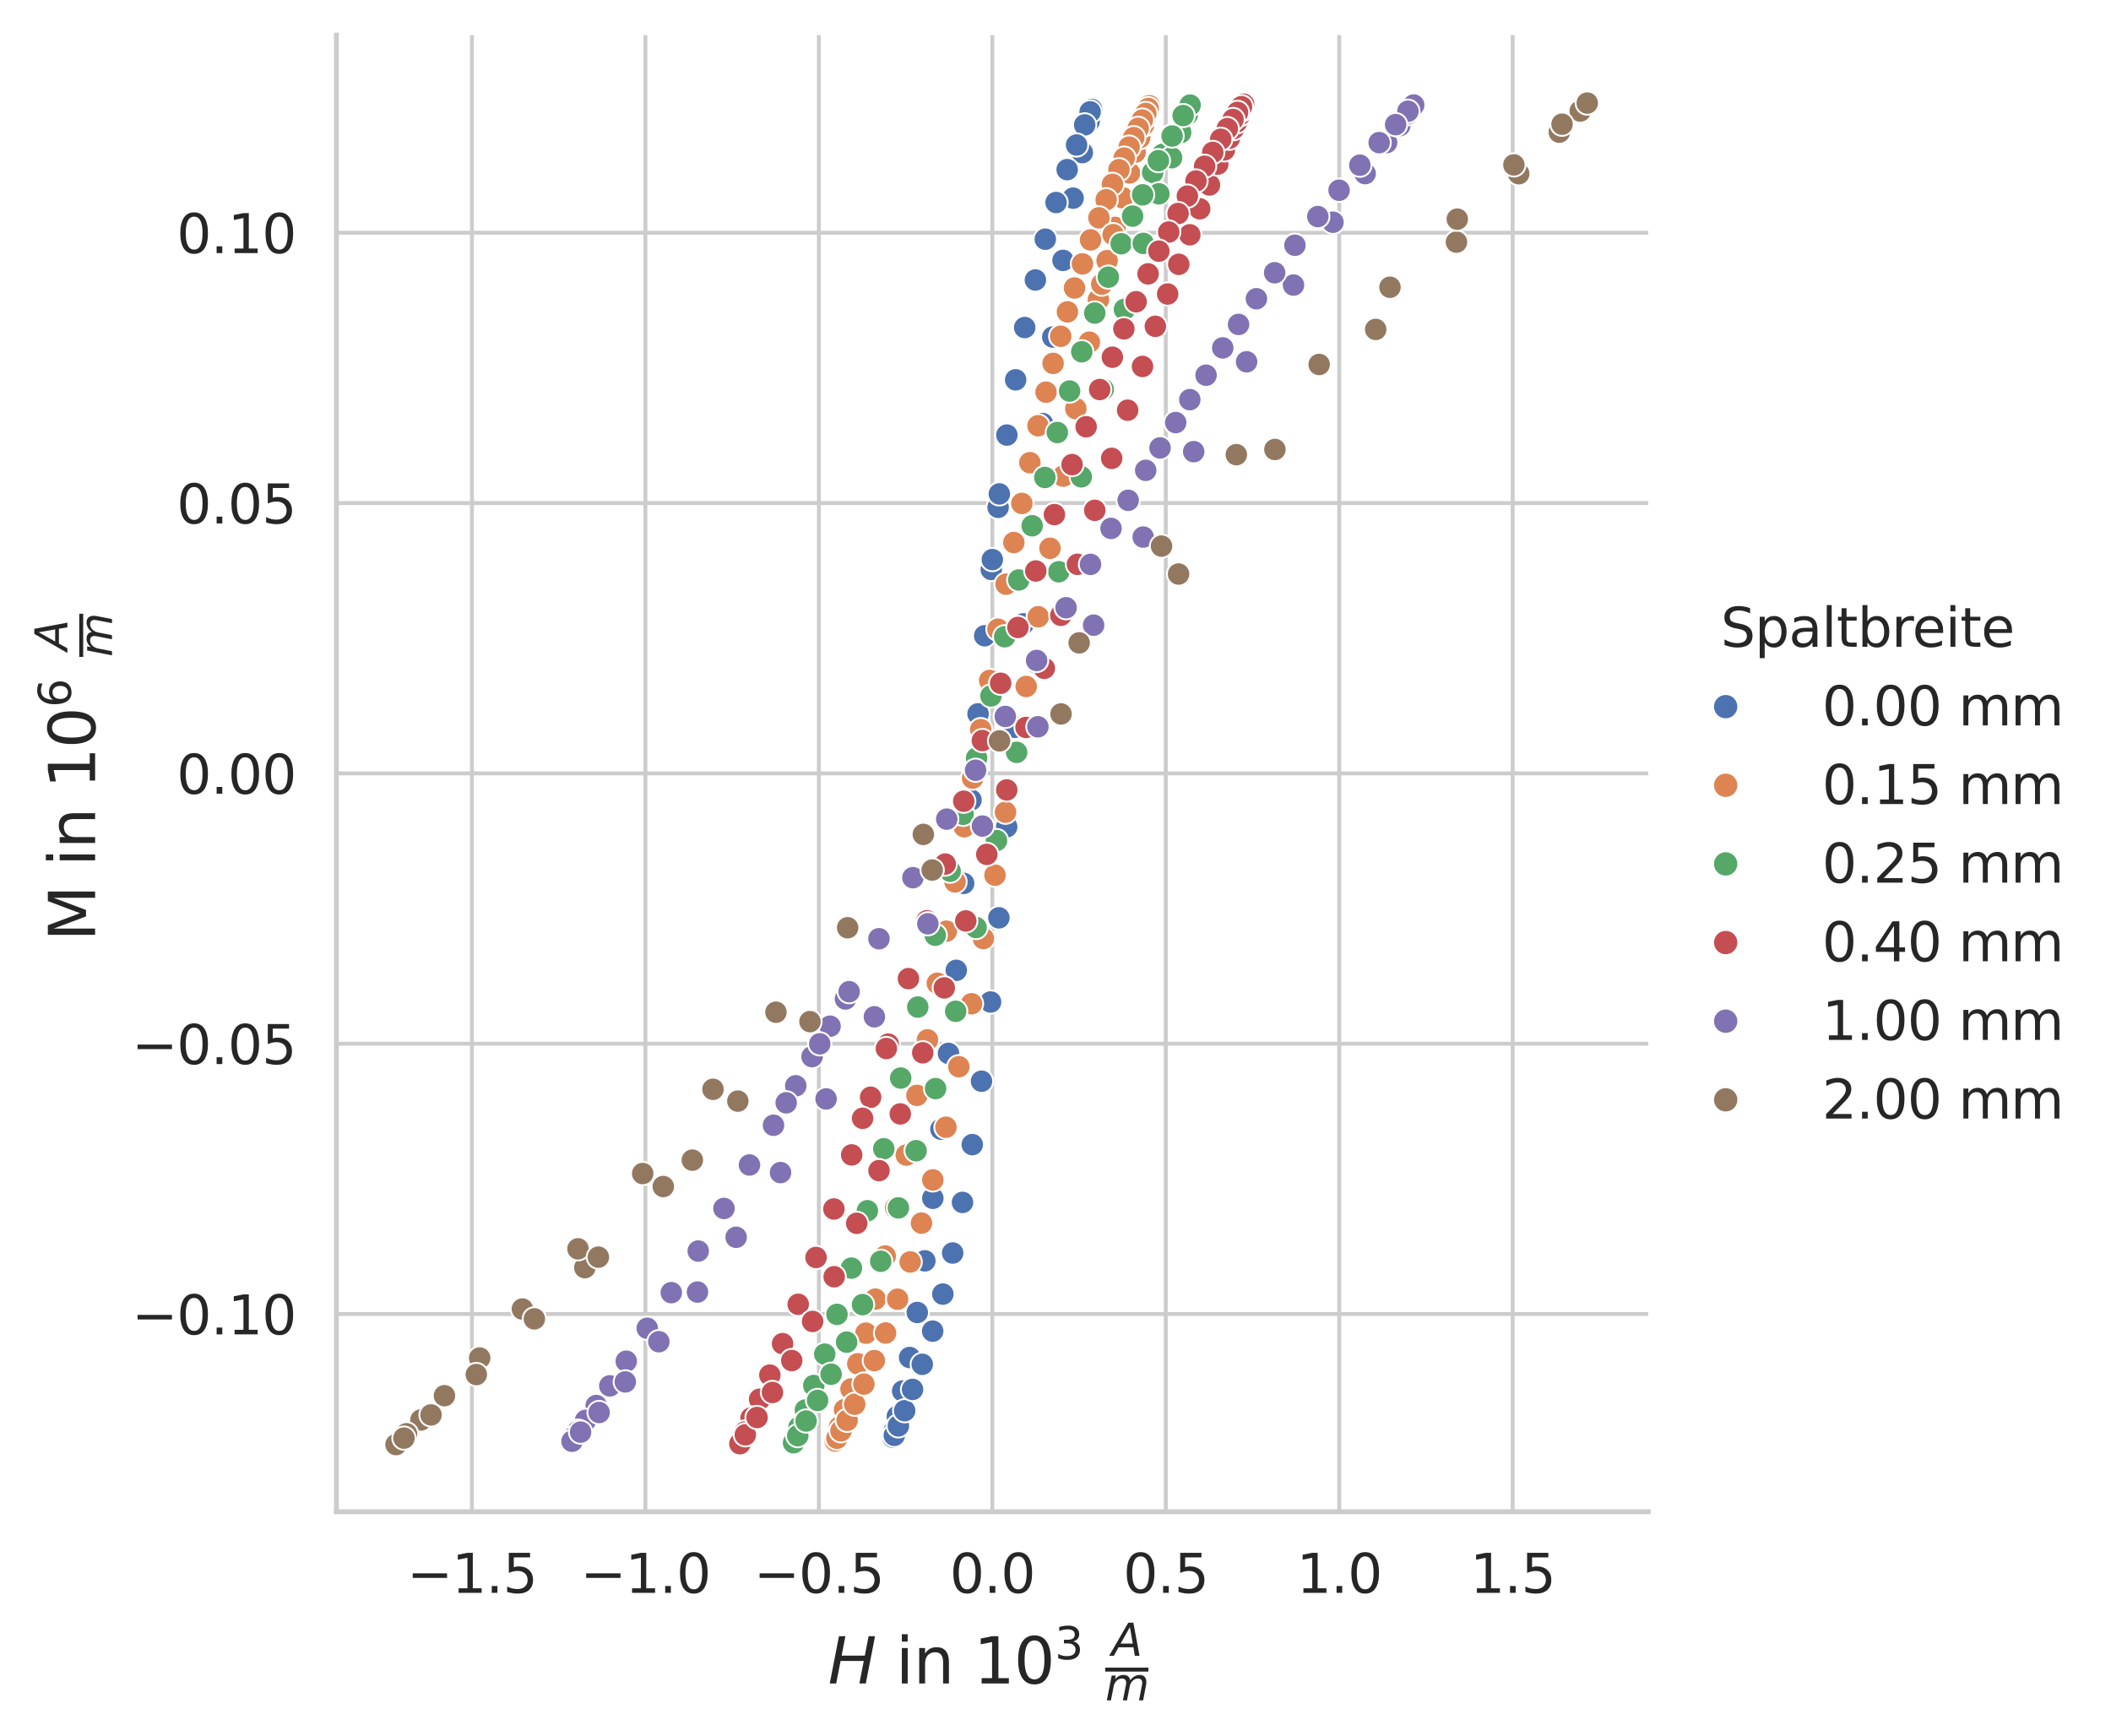 <?xml version="1.0" encoding="utf-8" standalone="no"?>
<!DOCTYPE svg PUBLIC "-//W3C//DTD SVG 1.1//EN"
  "http://www.w3.org/Graphics/SVG/1.1/DTD/svg11.dtd">
<svg xmlns:xlink="http://www.w3.org/1999/xlink" width="433.439pt" height="356.41pt" viewBox="0 0 433.439 356.41" xmlns="http://www.w3.org/2000/svg" version="1.1">
 <defs>
  <style type="text/css">*{stroke-linejoin: round; stroke-linecap: butt}</style>
 </defs>
 <g id="figure_1">
  <g id="patch_1">
   <path d="M 0 356.41 
L 433.439 356.41 
L 433.439 0 
L 0 0 
z
" style="fill: #ffffff"/>
  </g>
  <g id="axes_1">
   <g id="patch_2">
    <path d="M 69.07 310.404 
L 338.421 310.404 
L 338.421 7.2 
L 69.07 7.2 
z
" style="fill: #ffffff"/>
   </g>
   <g id="matplotlib.axis_1">
    <g id="xtick_1">
     <g id="line2d_1">
      <path d="M 96.903 310.404 
L 96.903 7.2 
" clip-path="url(#pfe9e5356e8)" style="fill: none; stroke: #cccccc; stroke-width: 0.8; stroke-linecap: round"/>
     </g>
     <g id="text_1">
      <!-- −1.5 -->
      <g style="fill: #262626" transform="translate(83.548 327.062) scale(0.11 -0.11)">
       <defs>
        <path id="DejaVuSans-2212" d="M 678 2272 
L 4684 2272 
L 4684 1741 
L 678 1741 
L 678 2272 
z
" transform="scale(0.016)"/>
        <path id="DejaVuSans-31" d="M 794 531 
L 1825 531 
L 1825 4091 
L 703 3866 
L 703 4441 
L 1819 4666 
L 2450 4666 
L 2450 531 
L 3481 531 
L 3481 0 
L 794 0 
L 794 531 
z
" transform="scale(0.016)"/>
        <path id="DejaVuSans-2e" d="M 684 794 
L 1344 794 
L 1344 0 
L 684 0 
L 684 794 
z
" transform="scale(0.016)"/>
        <path id="DejaVuSans-35" d="M 691 4666 
L 3169 4666 
L 3169 4134 
L 1269 4134 
L 1269 2991 
Q 1406 3038 1543 3061 
Q 1681 3084 1819 3084 
Q 2600 3084 3056 2656 
Q 3513 2228 3513 1497 
Q 3513 744 3044 326 
Q 2575 -91 1722 -91 
Q 1428 -91 1123 -41 
Q 819 9 494 109 
L 494 744 
Q 775 591 1075 516 
Q 1375 441 1709 441 
Q 2250 441 2565 725 
Q 2881 1009 2881 1497 
Q 2881 1984 2565 2268 
Q 2250 2553 1709 2553 
Q 1456 2553 1204 2497 
Q 953 2441 691 2322 
L 691 4666 
z
" transform="scale(0.016)"/>
       </defs>
       <use xlink:href="#DejaVuSans-2212"/>
       <use xlink:href="#DejaVuSans-31" x="83.789"/>
       <use xlink:href="#DejaVuSans-2e" x="147.412"/>
       <use xlink:href="#DejaVuSans-35" x="179.199"/>
      </g>
     </g>
    </g>
    <g id="xtick_2">
     <g id="line2d_2">
      <path d="M 132.517 310.404 
L 132.517 7.2 
" clip-path="url(#pfe9e5356e8)" style="fill: none; stroke: #cccccc; stroke-width: 0.8; stroke-linecap: round"/>
     </g>
     <g id="text_2">
      <!-- −1.0 -->
      <g style="fill: #262626" transform="translate(119.162 327.062) scale(0.11 -0.11)">
       <defs>
        <path id="DejaVuSans-30" d="M 2034 4250 
Q 1547 4250 1301 3770 
Q 1056 3291 1056 2328 
Q 1056 1369 1301 889 
Q 1547 409 2034 409 
Q 2525 409 2770 889 
Q 3016 1369 3016 2328 
Q 3016 3291 2770 3770 
Q 2525 4250 2034 4250 
z
M 2034 4750 
Q 2819 4750 3233 4129 
Q 3647 3509 3647 2328 
Q 3647 1150 3233 529 
Q 2819 -91 2034 -91 
Q 1250 -91 836 529 
Q 422 1150 422 2328 
Q 422 3509 836 4129 
Q 1250 4750 2034 4750 
z
" transform="scale(0.016)"/>
       </defs>
       <use xlink:href="#DejaVuSans-2212"/>
       <use xlink:href="#DejaVuSans-31" x="83.789"/>
       <use xlink:href="#DejaVuSans-2e" x="147.412"/>
       <use xlink:href="#DejaVuSans-30" x="179.199"/>
      </g>
     </g>
    </g>
    <g id="xtick_3">
     <g id="line2d_3">
      <path d="M 168.131 310.404 
L 168.131 7.2 
" clip-path="url(#pfe9e5356e8)" style="fill: none; stroke: #cccccc; stroke-width: 0.8; stroke-linecap: round"/>
     </g>
     <g id="text_3">
      <!-- −0.5 -->
      <g style="fill: #262626" transform="translate(154.776 327.062) scale(0.11 -0.11)">
       <use xlink:href="#DejaVuSans-2212"/>
       <use xlink:href="#DejaVuSans-30" x="83.789"/>
       <use xlink:href="#DejaVuSans-2e" x="147.412"/>
       <use xlink:href="#DejaVuSans-35" x="179.199"/>
      </g>
     </g>
    </g>
    <g id="xtick_4">
     <g id="line2d_4">
      <path d="M 203.745 310.404 
L 203.745 7.2 
" clip-path="url(#pfe9e5356e8)" style="fill: none; stroke: #cccccc; stroke-width: 0.8; stroke-linecap: round"/>
     </g>
     <g id="text_4">
      <!-- 0.0 -->
      <g style="fill: #262626" transform="translate(194.999 327.062) scale(0.11 -0.11)">
       <use xlink:href="#DejaVuSans-30"/>
       <use xlink:href="#DejaVuSans-2e" x="63.623"/>
       <use xlink:href="#DejaVuSans-30" x="95.41"/>
      </g>
     </g>
    </g>
    <g id="xtick_5">
     <g id="line2d_5">
      <path d="M 239.36 310.404 
L 239.36 7.2 
" clip-path="url(#pfe9e5356e8)" style="fill: none; stroke: #cccccc; stroke-width: 0.8; stroke-linecap: round"/>
     </g>
     <g id="text_5">
      <!-- 0.5 -->
      <g style="fill: #262626" transform="translate(230.613 327.062) scale(0.11 -0.11)">
       <use xlink:href="#DejaVuSans-30"/>
       <use xlink:href="#DejaVuSans-2e" x="63.623"/>
       <use xlink:href="#DejaVuSans-35" x="95.41"/>
      </g>
     </g>
    </g>
    <g id="xtick_6">
     <g id="line2d_6">
      <path d="M 274.974 310.404 
L 274.974 7.2 
" clip-path="url(#pfe9e5356e8)" style="fill: none; stroke: #cccccc; stroke-width: 0.8; stroke-linecap: round"/>
     </g>
     <g id="text_6">
      <!-- 1.0 -->
      <g style="fill: #262626" transform="translate(266.227 327.062) scale(0.11 -0.11)">
       <use xlink:href="#DejaVuSans-31"/>
       <use xlink:href="#DejaVuSans-2e" x="63.623"/>
       <use xlink:href="#DejaVuSans-30" x="95.41"/>
      </g>
     </g>
    </g>
    <g id="xtick_7">
     <g id="line2d_7">
      <path d="M 310.588 310.404 
L 310.588 7.2 
" clip-path="url(#pfe9e5356e8)" style="fill: none; stroke: #cccccc; stroke-width: 0.8; stroke-linecap: round"/>
     </g>
     <g id="text_7">
      <!-- 1.5 -->
      <g style="fill: #262626" transform="translate(301.841 327.062) scale(0.11 -0.11)">
       <use xlink:href="#DejaVuSans-31"/>
       <use xlink:href="#DejaVuSans-2e" x="63.623"/>
       <use xlink:href="#DejaVuSans-35" x="95.41"/>
      </g>
     </g>
    </g>
    <g id="text_8">
     <!-- $H$ in $10^3\ \frac{A}{m}$ -->
     <g style="fill: #262626" transform="translate(170.01 345.7) scale(0.13 -0.13)">
      <defs>
       <path id="DejaVuSans-Oblique-48" d="M 1081 4666 
L 1716 4666 
L 1344 2753 
L 3634 2753 
L 4006 4666 
L 4641 4666 
L 3731 0 
L 3097 0 
L 3531 2222 
L 1241 2222 
L 806 0 
L 172 0 
L 1081 4666 
z
" transform="scale(0.016)"/>
       <path id="DejaVuSans-20" transform="scale(0.016)"/>
       <path id="DejaVuSans-69" d="M 603 3500 
L 1178 3500 
L 1178 0 
L 603 0 
L 603 3500 
z
M 603 4863 
L 1178 4863 
L 1178 4134 
L 603 4134 
L 603 4863 
z
" transform="scale(0.016)"/>
       <path id="DejaVuSans-6e" d="M 3513 2113 
L 3513 0 
L 2938 0 
L 2938 2094 
Q 2938 2591 2744 2837 
Q 2550 3084 2163 3084 
Q 1697 3084 1428 2787 
Q 1159 2491 1159 1978 
L 1159 0 
L 581 0 
L 581 3500 
L 1159 3500 
L 1159 2956 
Q 1366 3272 1645 3428 
Q 1925 3584 2291 3584 
Q 2894 3584 3203 3211 
Q 3513 2838 3513 2113 
z
" transform="scale(0.016)"/>
       <path id="DejaVuSans-33" d="M 2597 2516 
Q 3050 2419 3304 2112 
Q 3559 1806 3559 1356 
Q 3559 666 3084 287 
Q 2609 -91 1734 -91 
Q 1441 -91 1130 -33 
Q 819 25 488 141 
L 488 750 
Q 750 597 1062 519 
Q 1375 441 1716 441 
Q 2309 441 2620 675 
Q 2931 909 2931 1356 
Q 2931 1769 2642 2001 
Q 2353 2234 1838 2234 
L 1294 2234 
L 1294 2753 
L 1863 2753 
Q 2328 2753 2575 2939 
Q 2822 3125 2822 3475 
Q 2822 3834 2567 4026 
Q 2313 4219 1838 4219 
Q 1578 4219 1281 4162 
Q 984 4106 628 3988 
L 628 4550 
Q 988 4650 1302 4700 
Q 1616 4750 1894 4750 
Q 2613 4750 3031 4423 
Q 3450 4097 3450 3541 
Q 3450 3153 3228 2886 
Q 3006 2619 2597 2516 
z
" transform="scale(0.016)"/>
       <path id="DejaVuSans-Oblique-41" d="M 2356 4666 
L 3072 4666 
L 3938 0 
L 3278 0 
L 3084 1197 
L 984 1197 
L 325 0 
L -341 0 
L 2356 4666 
z
M 2584 4044 
L 1275 1722 
L 2988 1722 
L 2584 4044 
z
" transform="scale(0.016)"/>
       <path id="DejaVuSans-Oblique-6d" d="M 5747 2113 
L 5338 0 
L 4763 0 
L 5166 2094 
Q 5191 2228 5203 2325 
Q 5216 2422 5216 2491 
Q 5216 2772 5059 2928 
Q 4903 3084 4622 3084 
Q 4203 3084 3875 2770 
Q 3547 2456 3450 1953 
L 3066 0 
L 2491 0 
L 2900 2094 
Q 2925 2209 2937 2307 
Q 2950 2406 2950 2484 
Q 2950 2769 2794 2926 
Q 2638 3084 2363 3084 
Q 1938 3084 1609 2770 
Q 1281 2456 1184 1953 
L 800 0 
L 225 0 
L 909 3500 
L 1484 3500 
L 1375 2956 
Q 1609 3263 1923 3423 
Q 2238 3584 2597 3584 
Q 2978 3584 3223 3384 
Q 3469 3184 3519 2828 
Q 3781 3197 4126 3390 
Q 4472 3584 4856 3584 
Q 5306 3584 5551 3325 
Q 5797 3066 5797 2591 
Q 5797 2488 5784 2364 
Q 5772 2241 5747 2113 
z
" transform="scale(0.016)"/>
      </defs>
      <use xlink:href="#DejaVuSans-Oblique-48" transform="translate(0 0.169)"/>
      <use xlink:href="#DejaVuSans-20" transform="translate(75.195 0.169)"/>
      <use xlink:href="#DejaVuSans-69" transform="translate(106.982 0.169)"/>
      <use xlink:href="#DejaVuSans-6e" transform="translate(134.766 0.169)"/>
      <use xlink:href="#DejaVuSans-20" transform="translate(198.145 0.169)"/>
      <use xlink:href="#DejaVuSans-31" transform="translate(229.932 0.169)"/>
      <use xlink:href="#DejaVuSans-30" transform="translate(293.555 0.169)"/>
      <use xlink:href="#DejaVuSans-33" transform="translate(358.135 38.45) scale(0.7)"/>
      <use xlink:href="#DejaVuSans-Oblique-41" transform="translate(447.876 43.966) scale(0.7)"/>
      <use xlink:href="#DejaVuSans-Oblique-6d" transform="translate(437.876 -26.484) scale(0.7)"/>
      <path d="M 437.876 18.966 
L 437.876 25.216 
L 506.064 25.216 
L 506.064 18.966 
L 437.876 18.966 
z
"/>
     </g>
    </g>
   </g>
   <g id="matplotlib.axis_2">
    <g id="ytick_1">
     <g id="line2d_8">
      <path d="M 69.07 269.814 
L 338.421 269.814 
" clip-path="url(#pfe9e5356e8)" style="fill: none; stroke: #cccccc; stroke-width: 0.8; stroke-linecap: round"/>
     </g>
     <g id="text_9">
      <!-- −0.10 -->
      <g style="fill: #262626" transform="translate(27.06 273.994) scale(0.11 -0.11)">
       <use xlink:href="#DejaVuSans-2212"/>
       <use xlink:href="#DejaVuSans-30" x="83.789"/>
       <use xlink:href="#DejaVuSans-2e" x="147.412"/>
       <use xlink:href="#DejaVuSans-31" x="179.199"/>
       <use xlink:href="#DejaVuSans-30" x="242.822"/>
      </g>
     </g>
    </g>
    <g id="ytick_2">
     <g id="line2d_9">
      <path d="M 69.07 214.308 
L 338.421 214.308 
" clip-path="url(#pfe9e5356e8)" style="fill: none; stroke: #cccccc; stroke-width: 0.8; stroke-linecap: round"/>
     </g>
     <g id="text_10">
      <!-- −0.05 -->
      <g style="fill: #262626" transform="translate(27.06 218.487) scale(0.11 -0.11)">
       <use xlink:href="#DejaVuSans-2212"/>
       <use xlink:href="#DejaVuSans-30" x="83.789"/>
       <use xlink:href="#DejaVuSans-2e" x="147.412"/>
       <use xlink:href="#DejaVuSans-30" x="179.199"/>
       <use xlink:href="#DejaVuSans-35" x="242.822"/>
      </g>
     </g>
    </g>
    <g id="ytick_3">
     <g id="line2d_10">
      <path d="M 69.07 158.802 
L 338.421 158.802 
" clip-path="url(#pfe9e5356e8)" style="fill: none; stroke: #cccccc; stroke-width: 0.8; stroke-linecap: round"/>
     </g>
     <g id="text_11">
      <!-- 0.00 -->
      <g style="fill: #262626" transform="translate(36.278 162.981) scale(0.11 -0.11)">
       <use xlink:href="#DejaVuSans-30"/>
       <use xlink:href="#DejaVuSans-2e" x="63.623"/>
       <use xlink:href="#DejaVuSans-30" x="95.41"/>
       <use xlink:href="#DejaVuSans-30" x="159.033"/>
      </g>
     </g>
    </g>
    <g id="ytick_4">
     <g id="line2d_11">
      <path d="M 69.07 103.296 
L 338.421 103.296 
" clip-path="url(#pfe9e5356e8)" style="fill: none; stroke: #cccccc; stroke-width: 0.8; stroke-linecap: round"/>
     </g>
     <g id="text_12">
      <!-- 0.05 -->
      <g style="fill: #262626" transform="translate(36.278 107.475) scale(0.11 -0.11)">
       <use xlink:href="#DejaVuSans-30"/>
       <use xlink:href="#DejaVuSans-2e" x="63.623"/>
       <use xlink:href="#DejaVuSans-30" x="95.41"/>
       <use xlink:href="#DejaVuSans-35" x="159.033"/>
      </g>
     </g>
    </g>
    <g id="ytick_5">
     <g id="line2d_12">
      <path d="M 69.07 47.79 
L 338.421 47.79 
" clip-path="url(#pfe9e5356e8)" style="fill: none; stroke: #cccccc; stroke-width: 0.8; stroke-linecap: round"/>
     </g>
     <g id="text_13">
      <!-- 0.10 -->
      <g style="fill: #262626" transform="translate(36.278 51.969) scale(0.11 -0.11)">
       <use xlink:href="#DejaVuSans-30"/>
       <use xlink:href="#DejaVuSans-2e" x="63.623"/>
       <use xlink:href="#DejaVuSans-31" x="95.41"/>
       <use xlink:href="#DejaVuSans-30" x="159.033"/>
      </g>
     </g>
    </g>
    <g id="text_14">
     <!-- M in $10^6\ \frac{A}{m}$ -->
     <g style="fill: #262626" transform="translate(19.55 193.252) rotate(-90) scale(0.13 -0.13)">
      <defs>
       <path id="DejaVuSans-4d" d="M 628 4666 
L 1569 4666 
L 2759 1491 
L 3956 4666 
L 4897 4666 
L 4897 0 
L 4281 0 
L 4281 4097 
L 3078 897 
L 2444 897 
L 1241 4097 
L 1241 0 
L 628 0 
L 628 4666 
z
" transform="scale(0.016)"/>
       <path id="DejaVuSans-36" d="M 2113 2584 
Q 1688 2584 1439 2293 
Q 1191 2003 1191 1497 
Q 1191 994 1439 701 
Q 1688 409 2113 409 
Q 2538 409 2786 701 
Q 3034 994 3034 1497 
Q 3034 2003 2786 2293 
Q 2538 2584 2113 2584 
z
M 3366 4563 
L 3366 3988 
Q 3128 4100 2886 4159 
Q 2644 4219 2406 4219 
Q 1781 4219 1451 3797 
Q 1122 3375 1075 2522 
Q 1259 2794 1537 2939 
Q 1816 3084 2150 3084 
Q 2853 3084 3261 2657 
Q 3669 2231 3669 1497 
Q 3669 778 3244 343 
Q 2819 -91 2113 -91 
Q 1303 -91 875 529 
Q 447 1150 447 2328 
Q 447 3434 972 4092 
Q 1497 4750 2381 4750 
Q 2619 4750 2861 4703 
Q 3103 4656 3366 4563 
z
" transform="scale(0.016)"/>
      </defs>
      <use xlink:href="#DejaVuSans-4d" transform="translate(0 0.169)"/>
      <use xlink:href="#DejaVuSans-20" transform="translate(86.279 0.169)"/>
      <use xlink:href="#DejaVuSans-69" transform="translate(118.066 0.169)"/>
      <use xlink:href="#DejaVuSans-6e" transform="translate(145.85 0.169)"/>
      <use xlink:href="#DejaVuSans-20" transform="translate(209.229 0.169)"/>
      <use xlink:href="#DejaVuSans-31" transform="translate(241.016 0.169)"/>
      <use xlink:href="#DejaVuSans-30" transform="translate(304.639 0.169)"/>
      <use xlink:href="#DejaVuSans-36" transform="translate(369.219 38.45) scale(0.7)"/>
      <use xlink:href="#DejaVuSans-Oblique-41" transform="translate(458.96 43.966) scale(0.7)"/>
      <use xlink:href="#DejaVuSans-Oblique-6d" transform="translate(448.96 -26.484) scale(0.7)"/>
      <path d="M 448.96 18.966 
L 448.96 25.216 
L 517.148 25.216 
L 517.148 18.966 
L 448.96 18.966 
z
"/>
     </g>
    </g>
   </g>
   <g id="PathCollection_1">
    <defs>
     <path id="C0_0_8ad802206c" d="M 0 2.4 
C 0.636 2.4 1.247 2.147 1.697 1.697 
C 2.147 1.247 2.4 0.636 2.4 -0 
C 2.4 -0.636 2.147 -1.247 1.697 -1.697 
C 1.247 -2.147 0.636 -2.4 0 -2.4 
C -0.636 -2.4 -1.247 -2.147 -1.697 -1.697 
C -2.147 -1.247 -2.4 -0.636 -2.4 0 
C -2.4 0.636 -2.147 1.247 -1.697 1.697 
C -1.247 2.147 -0.636 2.4 0 2.4 
z
"/>
    </defs>
    <g clip-path="url(#pfe9e5356e8)">
     <use xlink:href="#C0_0_8ad802206c" x="204.935" y="104.171" style="fill: #4c72b0; stroke: #ffffff; stroke-width: 0.384"/>
    </g>
    <g clip-path="url(#pfe9e5356e8)">
     <use xlink:href="#C0_0_8ad802206c" x="203.532" y="116.931" style="fill: #4c72b0; stroke: #ffffff; stroke-width: 0.384"/>
    </g>
    <g clip-path="url(#pfe9e5356e8)">
     <use xlink:href="#C0_0_8ad802206c" x="202.182" y="130.54" style="fill: #4c72b0; stroke: #ffffff; stroke-width: 0.384"/>
    </g>
    <g clip-path="url(#pfe9e5356e8)">
     <use xlink:href="#C0_0_8ad802206c" x="200.818" y="146.575" style="fill: #4c72b0; stroke: #ffffff; stroke-width: 0.384"/>
    </g>
    <g clip-path="url(#pfe9e5356e8)">
     <use xlink:href="#C0_0_8ad802206c" x="199.376" y="164.264" style="fill: #4c72b0; stroke: #ffffff; stroke-width: 0.384"/>
    </g>
    <g clip-path="url(#pfe9e5356e8)">
     <use xlink:href="#C0_0_8ad802206c" x="197.861" y="181.389" style="fill: #4c72b0; stroke: #ffffff; stroke-width: 0.384"/>
    </g>
    <g clip-path="url(#pfe9e5356e8)">
     <use xlink:href="#C0_0_8ad802206c" x="196.347" y="199.24" style="fill: #4c72b0; stroke: #ffffff; stroke-width: 0.384"/>
    </g>
    <g clip-path="url(#pfe9e5356e8)">
     <use xlink:href="#C0_0_8ad802206c" x="194.748" y="216.295" style="fill: #4c72b0; stroke: #ffffff; stroke-width: 0.384"/>
    </g>
    <g clip-path="url(#pfe9e5356e8)">
     <use xlink:href="#C0_0_8ad802206c" x="193.192" y="231.86" style="fill: #4c72b0; stroke: #ffffff; stroke-width: 0.384"/>
    </g>
    <g clip-path="url(#pfe9e5356e8)">
     <use xlink:href="#C0_0_8ad802206c" x="191.534" y="246.052" style="fill: #4c72b0; stroke: #ffffff; stroke-width: 0.384"/>
    </g>
    <g clip-path="url(#pfe9e5356e8)">
     <use xlink:href="#C0_0_8ad802206c" x="189.897" y="258.895" style="fill: #4c72b0; stroke: #ffffff; stroke-width: 0.384"/>
    </g>
    <g clip-path="url(#pfe9e5356e8)">
     <use xlink:href="#C0_0_8ad802206c" x="188.339" y="269.497" style="fill: #4c72b0; stroke: #ffffff; stroke-width: 0.384"/>
    </g>
    <g clip-path="url(#pfe9e5356e8)">
     <use xlink:href="#C0_0_8ad802206c" x="186.765" y="278.739" style="fill: #4c72b0; stroke: #ffffff; stroke-width: 0.384"/>
    </g>
    <g clip-path="url(#pfe9e5356e8)">
     <use xlink:href="#C0_0_8ad802206c" x="185.342" y="285.623" style="fill: #4c72b0; stroke: #ffffff; stroke-width: 0.384"/>
    </g>
    <g clip-path="url(#pfe9e5356e8)">
     <use xlink:href="#C0_0_8ad802206c" x="184.25" y="290.827" style="fill: #4c72b0; stroke: #ffffff; stroke-width: 0.384"/>
    </g>
    <g clip-path="url(#pfe9e5356e8)">
     <use xlink:href="#C0_0_8ad802206c" x="183.56" y="293.886" style="fill: #4c72b0; stroke: #ffffff; stroke-width: 0.384"/>
    </g>
    <g clip-path="url(#pfe9e5356e8)">
     <use xlink:href="#C0_0_8ad802206c" x="183.34" y="295.127" style="fill: #4c72b0; stroke: #ffffff; stroke-width: 0.384"/>
    </g>
    <g clip-path="url(#pfe9e5356e8)">
     <use xlink:href="#C0_0_8ad802206c" x="183.62" y="294.723" style="fill: #4c72b0; stroke: #ffffff; stroke-width: 0.384"/>
    </g>
    <g clip-path="url(#pfe9e5356e8)">
     <use xlink:href="#C0_0_8ad802206c" x="184.458" y="292.782" style="fill: #4c72b0; stroke: #ffffff; stroke-width: 0.384"/>
    </g>
    <g clip-path="url(#pfe9e5356e8)">
     <use xlink:href="#C0_0_8ad802206c" x="185.749" y="289.67" style="fill: #4c72b0; stroke: #ffffff; stroke-width: 0.384"/>
    </g>
    <g clip-path="url(#pfe9e5356e8)">
     <use xlink:href="#C0_0_8ad802206c" x="187.37" y="285.297" style="fill: #4c72b0; stroke: #ffffff; stroke-width: 0.384"/>
    </g>
    <g clip-path="url(#pfe9e5356e8)">
     <use xlink:href="#C0_0_8ad802206c" x="189.361" y="280.137" style="fill: #4c72b0; stroke: #ffffff; stroke-width: 0.384"/>
    </g>
    <g clip-path="url(#pfe9e5356e8)">
     <use xlink:href="#C0_0_8ad802206c" x="191.5" y="273.328" style="fill: #4c72b0; stroke: #ffffff; stroke-width: 0.384"/>
    </g>
    <g clip-path="url(#pfe9e5356e8)">
     <use xlink:href="#C0_0_8ad802206c" x="193.588" y="265.721" style="fill: #4c72b0; stroke: #ffffff; stroke-width: 0.384"/>
    </g>
    <g clip-path="url(#pfe9e5356e8)">
     <use xlink:href="#C0_0_8ad802206c" x="195.604" y="257.285" style="fill: #4c72b0; stroke: #ffffff; stroke-width: 0.384"/>
    </g>
    <g clip-path="url(#pfe9e5356e8)">
     <use xlink:href="#C0_0_8ad802206c" x="197.622" y="246.896" style="fill: #4c72b0; stroke: #ffffff; stroke-width: 0.384"/>
    </g>
    <g clip-path="url(#pfe9e5356e8)">
     <use xlink:href="#C0_0_8ad802206c" x="199.629" y="235.027" style="fill: #4c72b0; stroke: #ffffff; stroke-width: 0.384"/>
    </g>
    <g clip-path="url(#pfe9e5356e8)">
     <use xlink:href="#C0_0_8ad802206c" x="201.529" y="222.012" style="fill: #4c72b0; stroke: #ffffff; stroke-width: 0.384"/>
    </g>
    <g clip-path="url(#pfe9e5356e8)">
     <use xlink:href="#C0_0_8ad802206c" x="203.393" y="205.743" style="fill: #4c72b0; stroke: #ffffff; stroke-width: 0.384"/>
    </g>
    <g clip-path="url(#pfe9e5356e8)">
     <use xlink:href="#C0_0_8ad802206c" x="205.095" y="188.462" style="fill: #4c72b0; stroke: #ffffff; stroke-width: 0.384"/>
    </g>
    <g clip-path="url(#pfe9e5356e8)">
     <use xlink:href="#C0_0_8ad802206c" x="206.7" y="169.774" style="fill: #4c72b0; stroke: #ffffff; stroke-width: 0.384"/>
    </g>
    <g clip-path="url(#pfe9e5356e8)">
     <use xlink:href="#C0_0_8ad802206c" x="208.376" y="149.338" style="fill: #4c72b0; stroke: #ffffff; stroke-width: 0.384"/>
    </g>
    <g clip-path="url(#pfe9e5356e8)">
     <use xlink:href="#C0_0_8ad802206c" x="210.108" y="128.099" style="fill: #4c72b0; stroke: #ffffff; stroke-width: 0.384"/>
    </g>
    <g clip-path="url(#pfe9e5356e8)">
     <use xlink:href="#C0_0_8ad802206c" x="212.041" y="107.729" style="fill: #4c72b0; stroke: #ffffff; stroke-width: 0.384"/>
    </g>
    <g clip-path="url(#pfe9e5356e8)">
     <use xlink:href="#C0_0_8ad802206c" x="214.058" y="86.97" style="fill: #4c72b0; stroke: #ffffff; stroke-width: 0.384"/>
    </g>
    <g clip-path="url(#pfe9e5356e8)">
     <use xlink:href="#C0_0_8ad802206c" x="216.155" y="69.202" style="fill: #4c72b0; stroke: #ffffff; stroke-width: 0.384"/>
    </g>
    <g clip-path="url(#pfe9e5356e8)">
     <use xlink:href="#C0_0_8ad802206c" x="218.263" y="53.465" style="fill: #4c72b0; stroke: #ffffff; stroke-width: 0.384"/>
    </g>
    <g clip-path="url(#pfe9e5356e8)">
     <use xlink:href="#C0_0_8ad802206c" x="220.33" y="40.686" style="fill: #4c72b0; stroke: #ffffff; stroke-width: 0.384"/>
    </g>
    <g clip-path="url(#pfe9e5356e8)">
     <use xlink:href="#C0_0_8ad802206c" x="222.226" y="31.334" style="fill: #4c72b0; stroke: #ffffff; stroke-width: 0.384"/>
    </g>
    <g clip-path="url(#pfe9e5356e8)">
     <use xlink:href="#C0_0_8ad802206c" x="223.629" y="24.879" style="fill: #4c72b0; stroke: #ffffff; stroke-width: 0.384"/>
    </g>
    <g clip-path="url(#pfe9e5356e8)">
     <use xlink:href="#C0_0_8ad802206c" x="224.151" y="22.477" style="fill: #4c72b0; stroke: #ffffff; stroke-width: 0.384"/>
    </g>
    <g clip-path="url(#pfe9e5356e8)">
     <use xlink:href="#C0_0_8ad802206c" x="223.828" y="22.963" style="fill: #4c72b0; stroke: #ffffff; stroke-width: 0.384"/>
    </g>
    <g clip-path="url(#pfe9e5356e8)">
     <use xlink:href="#C0_0_8ad802206c" x="222.712" y="25.642" style="fill: #4c72b0; stroke: #ffffff; stroke-width: 0.384"/>
    </g>
    <g clip-path="url(#pfe9e5356e8)">
     <use xlink:href="#C0_0_8ad802206c" x="221.049" y="29.775" style="fill: #4c72b0; stroke: #ffffff; stroke-width: 0.384"/>
    </g>
    <g clip-path="url(#pfe9e5356e8)">
     <use xlink:href="#C0_0_8ad802206c" x="219.112" y="34.83" style="fill: #4c72b0; stroke: #ffffff; stroke-width: 0.384"/>
    </g>
    <g clip-path="url(#pfe9e5356e8)">
     <use xlink:href="#C0_0_8ad802206c" x="216.834" y="41.583" style="fill: #4c72b0; stroke: #ffffff; stroke-width: 0.384"/>
    </g>
    <g clip-path="url(#pfe9e5356e8)">
     <use xlink:href="#C0_0_8ad802206c" x="214.625" y="49.113" style="fill: #4c72b0; stroke: #ffffff; stroke-width: 0.384"/>
    </g>
    <g clip-path="url(#pfe9e5356e8)">
     <use xlink:href="#C0_0_8ad802206c" x="212.591" y="57.492" style="fill: #4c72b0; stroke: #ffffff; stroke-width: 0.384"/>
    </g>
    <g clip-path="url(#pfe9e5356e8)">
     <use xlink:href="#C0_0_8ad802206c" x="210.395" y="67.256" style="fill: #4c72b0; stroke: #ffffff; stroke-width: 0.384"/>
    </g>
    <g clip-path="url(#pfe9e5356e8)">
     <use xlink:href="#C0_0_8ad802206c" x="208.541" y="77.992" style="fill: #4c72b0; stroke: #ffffff; stroke-width: 0.384"/>
    </g>
    <g clip-path="url(#pfe9e5356e8)">
     <use xlink:href="#C0_0_8ad802206c" x="206.734" y="89.332" style="fill: #4c72b0; stroke: #ffffff; stroke-width: 0.384"/>
    </g>
    <g clip-path="url(#pfe9e5356e8)">
     <use xlink:href="#C0_0_8ad802206c" x="205.186" y="101.416" style="fill: #4c72b0; stroke: #ffffff; stroke-width: 0.384"/>
    </g>
    <g clip-path="url(#pfe9e5356e8)">
     <use xlink:href="#C0_0_8ad802206c" x="203.747" y="114.904" style="fill: #4c72b0; stroke: #ffffff; stroke-width: 0.384"/>
    </g>
    <g clip-path="url(#pfe9e5356e8)">
     <use xlink:href="#C0_0_8ad802206c" x="223.639" y="70.394" style="fill: #dd8452; stroke: #ffffff; stroke-width: 0.384"/>
    </g>
    <g clip-path="url(#pfe9e5356e8)">
     <use xlink:href="#C0_0_8ad802206c" x="225.53" y="61.517" style="fill: #dd8452; stroke: #ffffff; stroke-width: 0.384"/>
    </g>
    <g clip-path="url(#pfe9e5356e8)">
     <use xlink:href="#C0_0_8ad802206c" x="227.312" y="53.518" style="fill: #dd8452; stroke: #ffffff; stroke-width: 0.384"/>
    </g>
    <g clip-path="url(#pfe9e5356e8)">
     <use xlink:href="#C0_0_8ad802206c" x="228.953" y="46.694" style="fill: #dd8452; stroke: #ffffff; stroke-width: 0.384"/>
    </g>
    <g clip-path="url(#pfe9e5356e8)">
     <use xlink:href="#C0_0_8ad802206c" x="230.487" y="40.596" style="fill: #dd8452; stroke: #ffffff; stroke-width: 0.384"/>
    </g>
    <g clip-path="url(#pfe9e5356e8)">
     <use xlink:href="#C0_0_8ad802206c" x="231.916" y="35.512" style="fill: #dd8452; stroke: #ffffff; stroke-width: 0.384"/>
    </g>
    <g clip-path="url(#pfe9e5356e8)">
     <use xlink:href="#C0_0_8ad802206c" x="233.065" y="31.252" style="fill: #dd8452; stroke: #ffffff; stroke-width: 0.384"/>
    </g>
    <g clip-path="url(#pfe9e5356e8)">
     <use xlink:href="#C0_0_8ad802206c" x="234.011" y="28.255" style="fill: #dd8452; stroke: #ffffff; stroke-width: 0.384"/>
    </g>
    <g clip-path="url(#pfe9e5356e8)">
     <use xlink:href="#C0_0_8ad802206c" x="234.78" y="25.684" style="fill: #dd8452; stroke: #ffffff; stroke-width: 0.384"/>
    </g>
    <g clip-path="url(#pfe9e5356e8)">
     <use xlink:href="#C0_0_8ad802206c" x="235.35" y="23.875" style="fill: #dd8452; stroke: #ffffff; stroke-width: 0.384"/>
    </g>
    <g clip-path="url(#pfe9e5356e8)">
     <use xlink:href="#C0_0_8ad802206c" x="235.721" y="22.758" style="fill: #dd8452; stroke: #ffffff; stroke-width: 0.384"/>
    </g>
    <g clip-path="url(#pfe9e5356e8)">
     <use xlink:href="#C0_0_8ad802206c" x="235.961" y="21.946" style="fill: #dd8452; stroke: #ffffff; stroke-width: 0.384"/>
    </g>
    <g clip-path="url(#pfe9e5356e8)">
     <use xlink:href="#C0_0_8ad802206c" x="235.986" y="21.711" style="fill: #dd8452; stroke: #ffffff; stroke-width: 0.384"/>
    </g>
    <g clip-path="url(#pfe9e5356e8)">
     <use xlink:href="#C0_0_8ad802206c" x="235.763" y="22.295" style="fill: #dd8452; stroke: #ffffff; stroke-width: 0.384"/>
    </g>
    <g clip-path="url(#pfe9e5356e8)">
     <use xlink:href="#C0_0_8ad802206c" x="235.26" y="23.292" style="fill: #dd8452; stroke: #ffffff; stroke-width: 0.384"/>
    </g>
    <g clip-path="url(#pfe9e5356e8)">
     <use xlink:href="#C0_0_8ad802206c" x="234.549" y="24.65" style="fill: #dd8452; stroke: #ffffff; stroke-width: 0.384"/>
    </g>
    <g clip-path="url(#pfe9e5356e8)">
     <use xlink:href="#C0_0_8ad802206c" x="233.699" y="26.351" style="fill: #dd8452; stroke: #ffffff; stroke-width: 0.384"/>
    </g>
    <g clip-path="url(#pfe9e5356e8)">
     <use xlink:href="#C0_0_8ad802206c" x="232.779" y="28.268" style="fill: #dd8452; stroke: #ffffff; stroke-width: 0.384"/>
    </g>
    <g clip-path="url(#pfe9e5356e8)">
     <use xlink:href="#C0_0_8ad802206c" x="231.838" y="30.202" style="fill: #dd8452; stroke: #ffffff; stroke-width: 0.384"/>
    </g>
    <g clip-path="url(#pfe9e5356e8)">
     <use xlink:href="#C0_0_8ad802206c" x="230.82" y="32.461" style="fill: #dd8452; stroke: #ffffff; stroke-width: 0.384"/>
    </g>
    <g clip-path="url(#pfe9e5356e8)">
     <use xlink:href="#C0_0_8ad802206c" x="229.751" y="34.84" style="fill: #dd8452; stroke: #ffffff; stroke-width: 0.384"/>
    </g>
    <g clip-path="url(#pfe9e5356e8)">
     <use xlink:href="#C0_0_8ad802206c" x="228.414" y="37.85" style="fill: #dd8452; stroke: #ffffff; stroke-width: 0.384"/>
    </g>
    <g clip-path="url(#pfe9e5356e8)">
     <use xlink:href="#C0_0_8ad802206c" x="227.121" y="41.009" style="fill: #dd8452; stroke: #ffffff; stroke-width: 0.384"/>
    </g>
    <g clip-path="url(#pfe9e5356e8)">
     <use xlink:href="#C0_0_8ad802206c" x="225.638" y="44.726" style="fill: #dd8452; stroke: #ffffff; stroke-width: 0.384"/>
    </g>
    <g clip-path="url(#pfe9e5356e8)">
     <use xlink:href="#C0_0_8ad802206c" x="223.918" y="49.261" style="fill: #dd8452; stroke: #ffffff; stroke-width: 0.384"/>
    </g>
    <g clip-path="url(#pfe9e5356e8)">
     <use xlink:href="#C0_0_8ad802206c" x="222.25" y="54.18" style="fill: #dd8452; stroke: #ffffff; stroke-width: 0.384"/>
    </g>
    <g clip-path="url(#pfe9e5356e8)">
     <use xlink:href="#C0_0_8ad802206c" x="220.628" y="59.133" style="fill: #dd8452; stroke: #ffffff; stroke-width: 0.384"/>
    </g>
    <g clip-path="url(#pfe9e5356e8)">
     <use xlink:href="#C0_0_8ad802206c" x="219.171" y="64.036" style="fill: #dd8452; stroke: #ffffff; stroke-width: 0.384"/>
    </g>
    <g clip-path="url(#pfe9e5356e8)">
     <use xlink:href="#C0_0_8ad802206c" x="217.788" y="69.049" style="fill: #dd8452; stroke: #ffffff; stroke-width: 0.384"/>
    </g>
    <g clip-path="url(#pfe9e5356e8)">
     <use xlink:href="#C0_0_8ad802206c" x="216.227" y="74.611" style="fill: #dd8452; stroke: #ffffff; stroke-width: 0.384"/>
    </g>
    <g clip-path="url(#pfe9e5356e8)">
     <use xlink:href="#C0_0_8ad802206c" x="214.777" y="80.523" style="fill: #dd8452; stroke: #ffffff; stroke-width: 0.384"/>
    </g>
    <g clip-path="url(#pfe9e5356e8)">
     <use xlink:href="#C0_0_8ad802206c" x="213.129" y="87.421" style="fill: #dd8452; stroke: #ffffff; stroke-width: 0.384"/>
    </g>
    <g clip-path="url(#pfe9e5356e8)">
     <use xlink:href="#C0_0_8ad802206c" x="211.459" y="95.003" style="fill: #dd8452; stroke: #ffffff; stroke-width: 0.384"/>
    </g>
    <g clip-path="url(#pfe9e5356e8)">
     <use xlink:href="#C0_0_8ad802206c" x="209.81" y="103.368" style="fill: #dd8452; stroke: #ffffff; stroke-width: 0.384"/>
    </g>
    <g clip-path="url(#pfe9e5356e8)">
     <use xlink:href="#C0_0_8ad802206c" x="208.165" y="111.4" style="fill: #dd8452; stroke: #ffffff; stroke-width: 0.384"/>
    </g>
    <g clip-path="url(#pfe9e5356e8)">
     <use xlink:href="#C0_0_8ad802206c" x="206.577" y="119.951" style="fill: #dd8452; stroke: #ffffff; stroke-width: 0.384"/>
    </g>
    <g clip-path="url(#pfe9e5356e8)">
     <use xlink:href="#C0_0_8ad802206c" x="204.905" y="129.199" style="fill: #dd8452; stroke: #ffffff; stroke-width: 0.384"/>
    </g>
    <g clip-path="url(#pfe9e5356e8)">
     <use xlink:href="#C0_0_8ad802206c" x="203.2" y="139.717" style="fill: #dd8452; stroke: #ffffff; stroke-width: 0.384"/>
    </g>
    <g clip-path="url(#pfe9e5356e8)">
     <use xlink:href="#C0_0_8ad802206c" x="201.362" y="149.815" style="fill: #dd8452; stroke: #ffffff; stroke-width: 0.384"/>
    </g>
    <g clip-path="url(#pfe9e5356e8)">
     <use xlink:href="#C0_0_8ad802206c" x="199.699" y="159.78" style="fill: #dd8452; stroke: #ffffff; stroke-width: 0.384"/>
    </g>
    <g clip-path="url(#pfe9e5356e8)">
     <use xlink:href="#C0_0_8ad802206c" x="197.975" y="169.758" style="fill: #dd8452; stroke: #ffffff; stroke-width: 0.384"/>
    </g>
    <g clip-path="url(#pfe9e5356e8)">
     <use xlink:href="#C0_0_8ad802206c" x="196.094" y="181.083" style="fill: #dd8452; stroke: #ffffff; stroke-width: 0.384"/>
    </g>
    <g clip-path="url(#pfe9e5356e8)">
     <use xlink:href="#C0_0_8ad802206c" x="194.308" y="191.207" style="fill: #dd8452; stroke: #ffffff; stroke-width: 0.384"/>
    </g>
    <g clip-path="url(#pfe9e5356e8)">
     <use xlink:href="#C0_0_8ad802206c" x="192.455" y="201.891" style="fill: #dd8452; stroke: #ffffff; stroke-width: 0.384"/>
    </g>
    <g clip-path="url(#pfe9e5356e8)">
     <use xlink:href="#C0_0_8ad802206c" x="190.432" y="213.518" style="fill: #dd8452; stroke: #ffffff; stroke-width: 0.384"/>
    </g>
    <g clip-path="url(#pfe9e5356e8)">
     <use xlink:href="#C0_0_8ad802206c" x="188.267" y="224.92" style="fill: #dd8452; stroke: #ffffff; stroke-width: 0.384"/>
    </g>
    <g clip-path="url(#pfe9e5356e8)">
     <use xlink:href="#C0_0_8ad802206c" x="186.084" y="237.178" style="fill: #dd8452; stroke: #ffffff; stroke-width: 0.384"/>
    </g>
    <g clip-path="url(#pfe9e5356e8)">
     <use xlink:href="#C0_0_8ad802206c" x="183.888" y="247.997" style="fill: #dd8452; stroke: #ffffff; stroke-width: 0.384"/>
    </g>
    <g clip-path="url(#pfe9e5356e8)">
     <use xlink:href="#C0_0_8ad802206c" x="181.759" y="257.905" style="fill: #dd8452; stroke: #ffffff; stroke-width: 0.384"/>
    </g>
    <g clip-path="url(#pfe9e5356e8)">
     <use xlink:href="#C0_0_8ad802206c" x="179.724" y="266.757" style="fill: #dd8452; stroke: #ffffff; stroke-width: 0.384"/>
    </g>
    <g clip-path="url(#pfe9e5356e8)">
     <use xlink:href="#C0_0_8ad802206c" x="177.792" y="273.738" style="fill: #dd8452; stroke: #ffffff; stroke-width: 0.384"/>
    </g>
    <g clip-path="url(#pfe9e5356e8)">
     <use xlink:href="#C0_0_8ad802206c" x="176.122" y="280.033" style="fill: #dd8452; stroke: #ffffff; stroke-width: 0.384"/>
    </g>
    <g clip-path="url(#pfe9e5356e8)">
     <use xlink:href="#C0_0_8ad802206c" x="174.729" y="285.207" style="fill: #dd8452; stroke: #ffffff; stroke-width: 0.384"/>
    </g>
    <g clip-path="url(#pfe9e5356e8)">
     <use xlink:href="#C0_0_8ad802206c" x="173.41" y="289.447" style="fill: #dd8452; stroke: #ffffff; stroke-width: 0.384"/>
    </g>
    <g clip-path="url(#pfe9e5356e8)">
     <use xlink:href="#C0_0_8ad802206c" x="172.388" y="292.982" style="fill: #dd8452; stroke: #ffffff; stroke-width: 0.384"/>
    </g>
    <g clip-path="url(#pfe9e5356e8)">
     <use xlink:href="#C0_0_8ad802206c" x="171.719" y="295.051" style="fill: #dd8452; stroke: #ffffff; stroke-width: 0.384"/>
    </g>
    <g clip-path="url(#pfe9e5356e8)">
     <use xlink:href="#C0_0_8ad802206c" x="171.505" y="295.893" style="fill: #dd8452; stroke: #ffffff; stroke-width: 0.384"/>
    </g>
    <g clip-path="url(#pfe9e5356e8)">
     <use xlink:href="#C0_0_8ad802206c" x="171.834" y="295.317" style="fill: #dd8452; stroke: #ffffff; stroke-width: 0.384"/>
    </g>
    <g clip-path="url(#pfe9e5356e8)">
     <use xlink:href="#C0_0_8ad802206c" x="172.675" y="293.796" style="fill: #dd8452; stroke: #ffffff; stroke-width: 0.384"/>
    </g>
    <g clip-path="url(#pfe9e5356e8)">
     <use xlink:href="#C0_0_8ad802206c" x="173.94" y="291.642" style="fill: #dd8452; stroke: #ffffff; stroke-width: 0.384"/>
    </g>
    <g clip-path="url(#pfe9e5356e8)">
     <use xlink:href="#C0_0_8ad802206c" x="175.49" y="288.34" style="fill: #dd8452; stroke: #ffffff; stroke-width: 0.384"/>
    </g>
    <g clip-path="url(#pfe9e5356e8)">
     <use xlink:href="#C0_0_8ad802206c" x="177.378" y="284.203" style="fill: #dd8452; stroke: #ffffff; stroke-width: 0.384"/>
    </g>
    <g clip-path="url(#pfe9e5356e8)">
     <use xlink:href="#C0_0_8ad802206c" x="179.523" y="279.376" style="fill: #dd8452; stroke: #ffffff; stroke-width: 0.384"/>
    </g>
    <g clip-path="url(#pfe9e5356e8)">
     <use xlink:href="#C0_0_8ad802206c" x="181.828" y="273.714" style="fill: #dd8452; stroke: #ffffff; stroke-width: 0.384"/>
    </g>
    <g clip-path="url(#pfe9e5356e8)">
     <use xlink:href="#C0_0_8ad802206c" x="184.298" y="266.769" style="fill: #dd8452; stroke: #ffffff; stroke-width: 0.384"/>
    </g>
    <g clip-path="url(#pfe9e5356e8)">
     <use xlink:href="#C0_0_8ad802206c" x="186.882" y="259.116" style="fill: #dd8452; stroke: #ffffff; stroke-width: 0.384"/>
    </g>
    <g clip-path="url(#pfe9e5356e8)">
     <use xlink:href="#C0_0_8ad802206c" x="189.2" y="251.145" style="fill: #dd8452; stroke: #ffffff; stroke-width: 0.384"/>
    </g>
    <g clip-path="url(#pfe9e5356e8)">
     <use xlink:href="#C0_0_8ad802206c" x="191.531" y="242.277" style="fill: #dd8452; stroke: #ffffff; stroke-width: 0.384"/>
    </g>
    <g clip-path="url(#pfe9e5356e8)">
     <use xlink:href="#C0_0_8ad802206c" x="194.232" y="231.46" style="fill: #dd8452; stroke: #ffffff; stroke-width: 0.384"/>
    </g>
    <g clip-path="url(#pfe9e5356e8)">
     <use xlink:href="#C0_0_8ad802206c" x="196.872" y="219.027" style="fill: #dd8452; stroke: #ffffff; stroke-width: 0.384"/>
    </g>
    <g clip-path="url(#pfe9e5356e8)">
     <use xlink:href="#C0_0_8ad802206c" x="199.482" y="206.103" style="fill: #dd8452; stroke: #ffffff; stroke-width: 0.384"/>
    </g>
    <g clip-path="url(#pfe9e5356e8)">
     <use xlink:href="#C0_0_8ad802206c" x="201.914" y="192.716" style="fill: #dd8452; stroke: #ffffff; stroke-width: 0.384"/>
    </g>
    <g clip-path="url(#pfe9e5356e8)">
     <use xlink:href="#C0_0_8ad802206c" x="204.296" y="179.702" style="fill: #dd8452; stroke: #ffffff; stroke-width: 0.384"/>
    </g>
    <g clip-path="url(#pfe9e5356e8)">
     <use xlink:href="#C0_0_8ad802206c" x="206.458" y="166.773" style="fill: #dd8452; stroke: #ffffff; stroke-width: 0.384"/>
    </g>
    <g clip-path="url(#pfe9e5356e8)">
     <use xlink:href="#C0_0_8ad802206c" x="208.504" y="154.528" style="fill: #dd8452; stroke: #ffffff; stroke-width: 0.384"/>
    </g>
    <g clip-path="url(#pfe9e5356e8)">
     <use xlink:href="#C0_0_8ad802206c" x="210.706" y="140.954" style="fill: #dd8452; stroke: #ffffff; stroke-width: 0.384"/>
    </g>
    <g clip-path="url(#pfe9e5356e8)">
     <use xlink:href="#C0_0_8ad802206c" x="213.172" y="126.641" style="fill: #dd8452; stroke: #ffffff; stroke-width: 0.384"/>
    </g>
    <g clip-path="url(#pfe9e5356e8)">
     <use xlink:href="#C0_0_8ad802206c" x="215.593" y="112.578" style="fill: #dd8452; stroke: #ffffff; stroke-width: 0.384"/>
    </g>
    <g clip-path="url(#pfe9e5356e8)">
     <use xlink:href="#C0_0_8ad802206c" x="218.304" y="97.76" style="fill: #dd8452; stroke: #ffffff; stroke-width: 0.384"/>
    </g>
    <g clip-path="url(#pfe9e5356e8)">
     <use xlink:href="#C0_0_8ad802206c" x="220.892" y="83.905" style="fill: #dd8452; stroke: #ffffff; stroke-width: 0.384"/>
    </g>
    <g clip-path="url(#pfe9e5356e8)">
     <use xlink:href="#C0_0_8ad802206c" x="223.672" y="70.257" style="fill: #dd8452; stroke: #ffffff; stroke-width: 0.384"/>
    </g>
    <g clip-path="url(#pfe9e5356e8)">
     <use xlink:href="#C0_0_8ad802206c" x="226.216" y="58.337" style="fill: #dd8452; stroke: #ffffff; stroke-width: 0.384"/>
    </g>
    <g clip-path="url(#pfe9e5356e8)">
     <use xlink:href="#C0_0_8ad802206c" x="228.563" y="48.177" style="fill: #dd8452; stroke: #ffffff; stroke-width: 0.384"/>
    </g>
    <g clip-path="url(#pfe9e5356e8)">
     <use xlink:href="#C0_0_8ad802206c" x="240.684" y="27.871" style="fill: #55a868; stroke: #ffffff; stroke-width: 0.384"/>
    </g>
    <g clip-path="url(#pfe9e5356e8)">
     <use xlink:href="#C0_0_8ad802206c" x="238.732" y="31.683" style="fill: #55a868; stroke: #ffffff; stroke-width: 0.384"/>
    </g>
    <g clip-path="url(#pfe9e5356e8)">
     <use xlink:href="#C0_0_8ad802206c" x="236.671" y="35.427" style="fill: #55a868; stroke: #ffffff; stroke-width: 0.384"/>
    </g>
    <g clip-path="url(#pfe9e5356e8)">
     <use xlink:href="#C0_0_8ad802206c" x="234.668" y="39.657" style="fill: #55a868; stroke: #ffffff; stroke-width: 0.384"/>
    </g>
    <g clip-path="url(#pfe9e5356e8)">
     <use xlink:href="#C0_0_8ad802206c" x="232.551" y="44.375" style="fill: #55a868; stroke: #ffffff; stroke-width: 0.384"/>
    </g>
    <g clip-path="url(#pfe9e5356e8)">
     <use xlink:href="#C0_0_8ad802206c" x="230.204" y="50.044" style="fill: #55a868; stroke: #ffffff; stroke-width: 0.384"/>
    </g>
    <g clip-path="url(#pfe9e5356e8)">
     <use xlink:href="#C0_0_8ad802206c" x="227.566" y="56.906" style="fill: #55a868; stroke: #ffffff; stroke-width: 0.384"/>
    </g>
    <g clip-path="url(#pfe9e5356e8)">
     <use xlink:href="#C0_0_8ad802206c" x="224.779" y="64.282" style="fill: #55a868; stroke: #ffffff; stroke-width: 0.384"/>
    </g>
    <g clip-path="url(#pfe9e5356e8)">
     <use xlink:href="#C0_0_8ad802206c" x="222.116" y="72.23" style="fill: #55a868; stroke: #ffffff; stroke-width: 0.384"/>
    </g>
    <g clip-path="url(#pfe9e5356e8)">
     <use xlink:href="#C0_0_8ad802206c" x="219.61" y="80.295" style="fill: #55a868; stroke: #ffffff; stroke-width: 0.384"/>
    </g>
    <g clip-path="url(#pfe9e5356e8)">
     <use xlink:href="#C0_0_8ad802206c" x="217.094" y="88.808" style="fill: #55a868; stroke: #ffffff; stroke-width: 0.384"/>
    </g>
    <g clip-path="url(#pfe9e5356e8)">
     <use xlink:href="#C0_0_8ad802206c" x="214.533" y="98.039" style="fill: #55a868; stroke: #ffffff; stroke-width: 0.384"/>
    </g>
    <g clip-path="url(#pfe9e5356e8)">
     <use xlink:href="#C0_0_8ad802206c" x="211.926" y="107.956" style="fill: #55a868; stroke: #ffffff; stroke-width: 0.384"/>
    </g>
    <g clip-path="url(#pfe9e5356e8)">
     <use xlink:href="#C0_0_8ad802206c" x="209.174" y="119.088" style="fill: #55a868; stroke: #ffffff; stroke-width: 0.384"/>
    </g>
    <g clip-path="url(#pfe9e5356e8)">
     <use xlink:href="#C0_0_8ad802206c" x="206.286" y="130.747" style="fill: #55a868; stroke: #ffffff; stroke-width: 0.384"/>
    </g>
    <g clip-path="url(#pfe9e5356e8)">
     <use xlink:href="#C0_0_8ad802206c" x="203.468" y="142.898" style="fill: #55a868; stroke: #ffffff; stroke-width: 0.384"/>
    </g>
    <g clip-path="url(#pfe9e5356e8)">
     <use xlink:href="#C0_0_8ad802206c" x="200.516" y="155.665" style="fill: #55a868; stroke: #ffffff; stroke-width: 0.384"/>
    </g>
    <g clip-path="url(#pfe9e5356e8)">
     <use xlink:href="#C0_0_8ad802206c" x="197.748" y="167.205" style="fill: #55a868; stroke: #ffffff; stroke-width: 0.384"/>
    </g>
    <g clip-path="url(#pfe9e5356e8)">
     <use xlink:href="#C0_0_8ad802206c" x="195.087" y="178.878" style="fill: #55a868; stroke: #ffffff; stroke-width: 0.384"/>
    </g>
    <g clip-path="url(#pfe9e5356e8)">
     <use xlink:href="#C0_0_8ad802206c" x="192.031" y="192.035" style="fill: #55a868; stroke: #ffffff; stroke-width: 0.384"/>
    </g>
    <g clip-path="url(#pfe9e5356e8)">
     <use xlink:href="#C0_0_8ad802206c" x="188.44" y="206.784" style="fill: #55a868; stroke: #ffffff; stroke-width: 0.384"/>
    </g>
    <g clip-path="url(#pfe9e5356e8)">
     <use xlink:href="#C0_0_8ad802206c" x="184.937" y="221.365" style="fill: #55a868; stroke: #ffffff; stroke-width: 0.384"/>
    </g>
    <g clip-path="url(#pfe9e5356e8)">
     <use xlink:href="#C0_0_8ad802206c" x="181.464" y="235.878" style="fill: #55a868; stroke: #ffffff; stroke-width: 0.384"/>
    </g>
    <g clip-path="url(#pfe9e5356e8)">
     <use xlink:href="#C0_0_8ad802206c" x="178.092" y="248.608" style="fill: #55a868; stroke: #ffffff; stroke-width: 0.384"/>
    </g>
    <g clip-path="url(#pfe9e5356e8)">
     <use xlink:href="#C0_0_8ad802206c" x="174.821" y="260.386" style="fill: #55a868; stroke: #ffffff; stroke-width: 0.384"/>
    </g>
    <g clip-path="url(#pfe9e5356e8)">
     <use xlink:href="#C0_0_8ad802206c" x="171.856" y="269.885" style="fill: #55a868; stroke: #ffffff; stroke-width: 0.384"/>
    </g>
    <g clip-path="url(#pfe9e5356e8)">
     <use xlink:href="#C0_0_8ad802206c" x="169.34" y="278.047" style="fill: #55a868; stroke: #ffffff; stroke-width: 0.384"/>
    </g>
    <g clip-path="url(#pfe9e5356e8)">
     <use xlink:href="#C0_0_8ad802206c" x="167.086" y="284.492" style="fill: #55a868; stroke: #ffffff; stroke-width: 0.384"/>
    </g>
    <g clip-path="url(#pfe9e5356e8)">
     <use xlink:href="#C0_0_8ad802206c" x="165.37" y="289.525" style="fill: #55a868; stroke: #ffffff; stroke-width: 0.384"/>
    </g>
    <g clip-path="url(#pfe9e5356e8)">
     <use xlink:href="#C0_0_8ad802206c" x="164.045" y="293.066" style="fill: #55a868; stroke: #ffffff; stroke-width: 0.384"/>
    </g>
    <g clip-path="url(#pfe9e5356e8)">
     <use xlink:href="#C0_0_8ad802206c" x="163.115" y="295.559" style="fill: #55a868; stroke: #ffffff; stroke-width: 0.384"/>
    </g>
    <g clip-path="url(#pfe9e5356e8)">
     <use xlink:href="#C0_0_8ad802206c" x="162.935" y="296.247" style="fill: #55a868; stroke: #ffffff; stroke-width: 0.384"/>
    </g>
    <g clip-path="url(#pfe9e5356e8)">
     <use xlink:href="#C0_0_8ad802206c" x="163.804" y="294.793" style="fill: #55a868; stroke: #ffffff; stroke-width: 0.384"/>
    </g>
    <g clip-path="url(#pfe9e5356e8)">
     <use xlink:href="#C0_0_8ad802206c" x="165.512" y="291.786" style="fill: #55a868; stroke: #ffffff; stroke-width: 0.384"/>
    </g>
    <g clip-path="url(#pfe9e5356e8)">
     <use xlink:href="#C0_0_8ad802206c" x="167.87" y="287.556" style="fill: #55a868; stroke: #ffffff; stroke-width: 0.384"/>
    </g>
    <g clip-path="url(#pfe9e5356e8)">
     <use xlink:href="#C0_0_8ad802206c" x="170.644" y="282.173" style="fill: #55a868; stroke: #ffffff; stroke-width: 0.384"/>
    </g>
    <g clip-path="url(#pfe9e5356e8)">
     <use xlink:href="#C0_0_8ad802206c" x="173.836" y="275.584" style="fill: #55a868; stroke: #ffffff; stroke-width: 0.384"/>
    </g>
    <g clip-path="url(#pfe9e5356e8)">
     <use xlink:href="#C0_0_8ad802206c" x="177.099" y="267.883" style="fill: #55a868; stroke: #ffffff; stroke-width: 0.384"/>
    </g>
    <g clip-path="url(#pfe9e5356e8)">
     <use xlink:href="#C0_0_8ad802206c" x="180.831" y="258.978" style="fill: #55a868; stroke: #ffffff; stroke-width: 0.384"/>
    </g>
    <g clip-path="url(#pfe9e5356e8)">
     <use xlink:href="#C0_0_8ad802206c" x="184.463" y="248.018" style="fill: #55a868; stroke: #ffffff; stroke-width: 0.384"/>
    </g>
    <g clip-path="url(#pfe9e5356e8)">
     <use xlink:href="#C0_0_8ad802206c" x="188.099" y="236.281" style="fill: #55a868; stroke: #ffffff; stroke-width: 0.384"/>
    </g>
    <g clip-path="url(#pfe9e5356e8)">
     <use xlink:href="#C0_0_8ad802206c" x="192.095" y="223.527" style="fill: #55a868; stroke: #ffffff; stroke-width: 0.384"/>
    </g>
    <g clip-path="url(#pfe9e5356e8)">
     <use xlink:href="#C0_0_8ad802206c" x="196.226" y="207.653" style="fill: #55a868; stroke: #ffffff; stroke-width: 0.384"/>
    </g>
    <g clip-path="url(#pfe9e5356e8)">
     <use xlink:href="#C0_0_8ad802206c" x="200.412" y="190.454" style="fill: #55a868; stroke: #ffffff; stroke-width: 0.384"/>
    </g>
    <g clip-path="url(#pfe9e5356e8)">
     <use xlink:href="#C0_0_8ad802206c" x="204.601" y="172.592" style="fill: #55a868; stroke: #ffffff; stroke-width: 0.384"/>
    </g>
    <g clip-path="url(#pfe9e5356e8)">
     <use xlink:href="#C0_0_8ad802206c" x="208.741" y="154.481" style="fill: #55a868; stroke: #ffffff; stroke-width: 0.384"/>
    </g>
    <g clip-path="url(#pfe9e5356e8)">
     <use xlink:href="#C0_0_8ad802206c" x="212.891" y="136.171" style="fill: #55a868; stroke: #ffffff; stroke-width: 0.384"/>
    </g>
    <g clip-path="url(#pfe9e5356e8)">
     <use xlink:href="#C0_0_8ad802206c" x="217.39" y="117.4" style="fill: #55a868; stroke: #ffffff; stroke-width: 0.384"/>
    </g>
    <g clip-path="url(#pfe9e5356e8)">
     <use xlink:href="#C0_0_8ad802206c" x="222.011" y="97.909" style="fill: #55a868; stroke: #ffffff; stroke-width: 0.384"/>
    </g>
    <g clip-path="url(#pfe9e5356e8)">
     <use xlink:href="#C0_0_8ad802206c" x="226.521" y="79.957" style="fill: #55a868; stroke: #ffffff; stroke-width: 0.384"/>
    </g>
    <g clip-path="url(#pfe9e5356e8)">
     <use xlink:href="#C0_0_8ad802206c" x="230.873" y="63.527" style="fill: #55a868; stroke: #ffffff; stroke-width: 0.384"/>
    </g>
    <g clip-path="url(#pfe9e5356e8)">
     <use xlink:href="#C0_0_8ad802206c" x="234.743" y="49.973" style="fill: #55a868; stroke: #ffffff; stroke-width: 0.384"/>
    </g>
    <g clip-path="url(#pfe9e5356e8)">
     <use xlink:href="#C0_0_8ad802206c" x="237.943" y="39.791" style="fill: #55a868; stroke: #ffffff; stroke-width: 0.384"/>
    </g>
    <g clip-path="url(#pfe9e5356e8)">
     <use xlink:href="#C0_0_8ad802206c" x="240.559" y="32.39" style="fill: #55a868; stroke: #ffffff; stroke-width: 0.384"/>
    </g>
    <g clip-path="url(#pfe9e5356e8)">
     <use xlink:href="#C0_0_8ad802206c" x="242.416" y="27.224" style="fill: #55a868; stroke: #ffffff; stroke-width: 0.384"/>
    </g>
    <g clip-path="url(#pfe9e5356e8)">
     <use xlink:href="#C0_0_8ad802206c" x="243.802" y="23.473" style="fill: #55a868; stroke: #ffffff; stroke-width: 0.384"/>
    </g>
    <g clip-path="url(#pfe9e5356e8)">
     <use xlink:href="#C0_0_8ad802206c" x="244.556" y="21.357" style="fill: #55a868; stroke: #ffffff; stroke-width: 0.384"/>
    </g>
    <g clip-path="url(#pfe9e5356e8)">
     <use xlink:href="#C0_0_8ad802206c" x="244.357" y="21.58" style="fill: #55a868; stroke: #ffffff; stroke-width: 0.384"/>
    </g>
    <g clip-path="url(#pfe9e5356e8)">
     <use xlink:href="#C0_0_8ad802206c" x="242.927" y="23.727" style="fill: #55a868; stroke: #ffffff; stroke-width: 0.384"/>
    </g>
    <g clip-path="url(#pfe9e5356e8)">
     <use xlink:href="#C0_0_8ad802206c" x="240.66" y="27.93" style="fill: #55a868; stroke: #ffffff; stroke-width: 0.384"/>
    </g>
    <g clip-path="url(#pfe9e5356e8)">
     <use xlink:href="#C0_0_8ad802206c" x="237.847" y="32.989" style="fill: #55a868; stroke: #ffffff; stroke-width: 0.384"/>
    </g>
    <g clip-path="url(#pfe9e5356e8)">
     <use xlink:href="#C0_0_8ad802206c" x="234.613" y="40.004" style="fill: #55a868; stroke: #ffffff; stroke-width: 0.384"/>
    </g>
    <g clip-path="url(#pfe9e5356e8)">
     <use xlink:href="#C0_0_8ad802206c" x="182.382" y="214.392" style="fill: #c44e52; stroke: #ffffff; stroke-width: 0.384"/>
    </g>
    <g clip-path="url(#pfe9e5356e8)">
     <use xlink:href="#C0_0_8ad802206c" x="178.757" y="225.3" style="fill: #c44e52; stroke: #ffffff; stroke-width: 0.384"/>
    </g>
    <g clip-path="url(#pfe9e5356e8)">
     <use xlink:href="#C0_0_8ad802206c" x="174.869" y="237.144" style="fill: #c44e52; stroke: #ffffff; stroke-width: 0.384"/>
    </g>
    <g clip-path="url(#pfe9e5356e8)">
     <use xlink:href="#C0_0_8ad802206c" x="171.225" y="248.246" style="fill: #c44e52; stroke: #ffffff; stroke-width: 0.384"/>
    </g>
    <g clip-path="url(#pfe9e5356e8)">
     <use xlink:href="#C0_0_8ad802206c" x="167.553" y="258.2" style="fill: #c44e52; stroke: #ffffff; stroke-width: 0.384"/>
    </g>
    <g clip-path="url(#pfe9e5356e8)">
     <use xlink:href="#C0_0_8ad802206c" x="163.888" y="267.816" style="fill: #c44e52; stroke: #ffffff; stroke-width: 0.384"/>
    </g>
    <g clip-path="url(#pfe9e5356e8)">
     <use xlink:href="#C0_0_8ad802206c" x="160.681" y="275.901" style="fill: #c44e52; stroke: #ffffff; stroke-width: 0.384"/>
    </g>
    <g clip-path="url(#pfe9e5356e8)">
     <use xlink:href="#C0_0_8ad802206c" x="158.069" y="282.357" style="fill: #c44e52; stroke: #ffffff; stroke-width: 0.384"/>
    </g>
    <g clip-path="url(#pfe9e5356e8)">
     <use xlink:href="#C0_0_8ad802206c" x="155.964" y="287.31" style="fill: #c44e52; stroke: #ffffff; stroke-width: 0.384"/>
    </g>
    <g clip-path="url(#pfe9e5356e8)">
     <use xlink:href="#C0_0_8ad802206c" x="154.211" y="291.167" style="fill: #c44e52; stroke: #ffffff; stroke-width: 0.384"/>
    </g>
    <g clip-path="url(#pfe9e5356e8)">
     <use xlink:href="#C0_0_8ad802206c" x="152.951" y="294.039" style="fill: #c44e52; stroke: #ffffff; stroke-width: 0.384"/>
    </g>
    <g clip-path="url(#pfe9e5356e8)">
     <use xlink:href="#C0_0_8ad802206c" x="152.052" y="295.972" style="fill: #c44e52; stroke: #ffffff; stroke-width: 0.384"/>
    </g>
    <g clip-path="url(#pfe9e5356e8)">
     <use xlink:href="#C0_0_8ad802206c" x="151.916" y="296.443" style="fill: #c44e52; stroke: #ffffff; stroke-width: 0.384"/>
    </g>
    <g clip-path="url(#pfe9e5356e8)">
     <use xlink:href="#C0_0_8ad802206c" x="153.033" y="294.617" style="fill: #c44e52; stroke: #ffffff; stroke-width: 0.384"/>
    </g>
    <g clip-path="url(#pfe9e5356e8)">
     <use xlink:href="#C0_0_8ad802206c" x="155.439" y="291.061" style="fill: #c44e52; stroke: #ffffff; stroke-width: 0.384"/>
    </g>
    <g clip-path="url(#pfe9e5356e8)">
     <use xlink:href="#C0_0_8ad802206c" x="158.604" y="285.917" style="fill: #c44e52; stroke: #ffffff; stroke-width: 0.384"/>
    </g>
    <g clip-path="url(#pfe9e5356e8)">
     <use xlink:href="#C0_0_8ad802206c" x="162.566" y="279.369" style="fill: #c44e52; stroke: #ffffff; stroke-width: 0.384"/>
    </g>
    <g clip-path="url(#pfe9e5356e8)">
     <use xlink:href="#C0_0_8ad802206c" x="166.847" y="271.336" style="fill: #c44e52; stroke: #ffffff; stroke-width: 0.384"/>
    </g>
    <g clip-path="url(#pfe9e5356e8)">
     <use xlink:href="#C0_0_8ad802206c" x="171.278" y="262.157" style="fill: #c44e52; stroke: #ffffff; stroke-width: 0.384"/>
    </g>
    <g clip-path="url(#pfe9e5356e8)">
     <use xlink:href="#C0_0_8ad802206c" x="175.904" y="251.186" style="fill: #c44e52; stroke: #ffffff; stroke-width: 0.384"/>
    </g>
    <g clip-path="url(#pfe9e5356e8)">
     <use xlink:href="#C0_0_8ad802206c" x="180.486" y="240.364" style="fill: #c44e52; stroke: #ffffff; stroke-width: 0.384"/>
    </g>
    <g clip-path="url(#pfe9e5356e8)">
     <use xlink:href="#C0_0_8ad802206c" x="184.852" y="228.724" style="fill: #c44e52; stroke: #ffffff; stroke-width: 0.384"/>
    </g>
    <g clip-path="url(#pfe9e5356e8)">
     <use xlink:href="#C0_0_8ad802206c" x="189.461" y="216.168" style="fill: #c44e52; stroke: #ffffff; stroke-width: 0.384"/>
    </g>
    <g clip-path="url(#pfe9e5356e8)">
     <use xlink:href="#C0_0_8ad802206c" x="193.886" y="202.848" style="fill: #c44e52; stroke: #ffffff; stroke-width: 0.384"/>
    </g>
    <g clip-path="url(#pfe9e5356e8)">
     <use xlink:href="#C0_0_8ad802206c" x="198.299" y="189.099" style="fill: #c44e52; stroke: #ffffff; stroke-width: 0.384"/>
    </g>
    <g clip-path="url(#pfe9e5356e8)">
     <use xlink:href="#C0_0_8ad802206c" x="202.613" y="175.433" style="fill: #c44e52; stroke: #ffffff; stroke-width: 0.384"/>
    </g>
    <g clip-path="url(#pfe9e5356e8)">
     <use xlink:href="#C0_0_8ad802206c" x="206.711" y="162.197" style="fill: #c44e52; stroke: #ffffff; stroke-width: 0.384"/>
    </g>
    <g clip-path="url(#pfe9e5356e8)">
     <use xlink:href="#C0_0_8ad802206c" x="210.672" y="149.37" style="fill: #c44e52; stroke: #ffffff; stroke-width: 0.384"/>
    </g>
    <g clip-path="url(#pfe9e5356e8)">
     <use xlink:href="#C0_0_8ad802206c" x="214.427" y="137.222" style="fill: #c44e52; stroke: #ffffff; stroke-width: 0.384"/>
    </g>
    <g clip-path="url(#pfe9e5356e8)">
     <use xlink:href="#C0_0_8ad802206c" x="217.816" y="126.345" style="fill: #c44e52; stroke: #ffffff; stroke-width: 0.384"/>
    </g>
    <g clip-path="url(#pfe9e5356e8)">
     <use xlink:href="#C0_0_8ad802206c" x="221.226" y="115.871" style="fill: #c44e52; stroke: #ffffff; stroke-width: 0.384"/>
    </g>
    <g clip-path="url(#pfe9e5356e8)">
     <use xlink:href="#C0_0_8ad802206c" x="224.784" y="104.787" style="fill: #c44e52; stroke: #ffffff; stroke-width: 0.384"/>
    </g>
    <g clip-path="url(#pfe9e5356e8)">
     <use xlink:href="#C0_0_8ad802206c" x="228.258" y="94.111" style="fill: #c44e52; stroke: #ffffff; stroke-width: 0.384"/>
    </g>
    <g clip-path="url(#pfe9e5356e8)">
     <use xlink:href="#C0_0_8ad802206c" x="231.53" y="84.229" style="fill: #c44e52; stroke: #ffffff; stroke-width: 0.384"/>
    </g>
    <g clip-path="url(#pfe9e5356e8)">
     <use xlink:href="#C0_0_8ad802206c" x="234.583" y="75.244" style="fill: #c44e52; stroke: #ffffff; stroke-width: 0.384"/>
    </g>
    <g clip-path="url(#pfe9e5356e8)">
     <use xlink:href="#C0_0_8ad802206c" x="237.223" y="67.004" style="fill: #c44e52; stroke: #ffffff; stroke-width: 0.384"/>
    </g>
    <g clip-path="url(#pfe9e5356e8)">
     <use xlink:href="#C0_0_8ad802206c" x="239.745" y="60.37" style="fill: #c44e52; stroke: #ffffff; stroke-width: 0.384"/>
    </g>
    <g clip-path="url(#pfe9e5356e8)">
     <use xlink:href="#C0_0_8ad802206c" x="242.032" y="54.269" style="fill: #c44e52; stroke: #ffffff; stroke-width: 0.384"/>
    </g>
    <g clip-path="url(#pfe9e5356e8)">
     <use xlink:href="#C0_0_8ad802206c" x="244.3" y="48.209" style="fill: #c44e52; stroke: #ffffff; stroke-width: 0.384"/>
    </g>
    <g clip-path="url(#pfe9e5356e8)">
     <use xlink:href="#C0_0_8ad802206c" x="246.327" y="42.867" style="fill: #c44e52; stroke: #ffffff; stroke-width: 0.384"/>
    </g>
    <g clip-path="url(#pfe9e5356e8)">
     <use xlink:href="#C0_0_8ad802206c" x="248.33" y="37.981" style="fill: #c44e52; stroke: #ffffff; stroke-width: 0.384"/>
    </g>
    <g clip-path="url(#pfe9e5356e8)">
     <use xlink:href="#C0_0_8ad802206c" x="250.034" y="33.694" style="fill: #c44e52; stroke: #ffffff; stroke-width: 0.384"/>
    </g>
    <g clip-path="url(#pfe9e5356e8)">
     <use xlink:href="#C0_0_8ad802206c" x="251.395" y="30.771" style="fill: #c44e52; stroke: #ffffff; stroke-width: 0.384"/>
    </g>
    <g clip-path="url(#pfe9e5356e8)">
     <use xlink:href="#C0_0_8ad802206c" x="252.42" y="28.379" style="fill: #c44e52; stroke: #ffffff; stroke-width: 0.384"/>
    </g>
    <g clip-path="url(#pfe9e5356e8)">
     <use xlink:href="#C0_0_8ad802206c" x="253.294" y="26.411" style="fill: #c44e52; stroke: #ffffff; stroke-width: 0.384"/>
    </g>
    <g clip-path="url(#pfe9e5356e8)">
     <use xlink:href="#C0_0_8ad802206c" x="253.944" y="25.013" style="fill: #c44e52; stroke: #ffffff; stroke-width: 0.384"/>
    </g>
    <g clip-path="url(#pfe9e5356e8)">
     <use xlink:href="#C0_0_8ad802206c" x="254.576" y="23.571" style="fill: #c44e52; stroke: #ffffff; stroke-width: 0.384"/>
    </g>
    <g clip-path="url(#pfe9e5356e8)">
     <use xlink:href="#C0_0_8ad802206c" x="255.043" y="22.508" style="fill: #c44e52; stroke: #ffffff; stroke-width: 0.384"/>
    </g>
    <g clip-path="url(#pfe9e5356e8)">
     <use xlink:href="#C0_0_8ad802206c" x="255.378" y="21.851" style="fill: #c44e52; stroke: #ffffff; stroke-width: 0.384"/>
    </g>
    <g clip-path="url(#pfe9e5356e8)">
     <use xlink:href="#C0_0_8ad802206c" x="255.569" y="21.294" style="fill: #c44e52; stroke: #ffffff; stroke-width: 0.384"/>
    </g>
    <g clip-path="url(#pfe9e5356e8)">
     <use xlink:href="#C0_0_8ad802206c" x="255.575" y="21.161" style="fill: #c44e52; stroke: #ffffff; stroke-width: 0.384"/>
    </g>
    <g clip-path="url(#pfe9e5356e8)">
     <use xlink:href="#C0_0_8ad802206c" x="255.35" y="21.389" style="fill: #c44e52; stroke: #ffffff; stroke-width: 0.384"/>
    </g>
    <g clip-path="url(#pfe9e5356e8)">
     <use xlink:href="#C0_0_8ad802206c" x="254.907" y="21.907" style="fill: #c44e52; stroke: #ffffff; stroke-width: 0.384"/>
    </g>
    <g clip-path="url(#pfe9e5356e8)">
     <use xlink:href="#C0_0_8ad802206c" x="254.095" y="23.071" style="fill: #c44e52; stroke: #ffffff; stroke-width: 0.384"/>
    </g>
    <g clip-path="url(#pfe9e5356e8)">
     <use xlink:href="#C0_0_8ad802206c" x="253.165" y="24.536" style="fill: #c44e52; stroke: #ffffff; stroke-width: 0.384"/>
    </g>
    <g clip-path="url(#pfe9e5356e8)">
     <use xlink:href="#C0_0_8ad802206c" x="251.996" y="26.41" style="fill: #c44e52; stroke: #ffffff; stroke-width: 0.384"/>
    </g>
    <g clip-path="url(#pfe9e5356e8)">
     <use xlink:href="#C0_0_8ad802206c" x="250.646" y="28.594" style="fill: #c44e52; stroke: #ffffff; stroke-width: 0.384"/>
    </g>
    <g clip-path="url(#pfe9e5356e8)">
     <use xlink:href="#C0_0_8ad802206c" x="249.011" y="31.299" style="fill: #c44e52; stroke: #ffffff; stroke-width: 0.384"/>
    </g>
    <g clip-path="url(#pfe9e5356e8)">
     <use xlink:href="#C0_0_8ad802206c" x="247.339" y="34.141" style="fill: #c44e52; stroke: #ffffff; stroke-width: 0.384"/>
    </g>
    <g clip-path="url(#pfe9e5356e8)">
     <use xlink:href="#C0_0_8ad802206c" x="245.565" y="37.165" style="fill: #c44e52; stroke: #ffffff; stroke-width: 0.384"/>
    </g>
    <g clip-path="url(#pfe9e5356e8)">
     <use xlink:href="#C0_0_8ad802206c" x="243.799" y="40.266" style="fill: #c44e52; stroke: #ffffff; stroke-width: 0.384"/>
    </g>
    <g clip-path="url(#pfe9e5356e8)">
     <use xlink:href="#C0_0_8ad802206c" x="241.884" y="43.844" style="fill: #c44e52; stroke: #ffffff; stroke-width: 0.384"/>
    </g>
    <g clip-path="url(#pfe9e5356e8)">
     <use xlink:href="#C0_0_8ad802206c" x="239.966" y="47.643" style="fill: #c44e52; stroke: #ffffff; stroke-width: 0.384"/>
    </g>
    <g clip-path="url(#pfe9e5356e8)">
     <use xlink:href="#C0_0_8ad802206c" x="237.942" y="51.568" style="fill: #c44e52; stroke: #ffffff; stroke-width: 0.384"/>
    </g>
    <g clip-path="url(#pfe9e5356e8)">
     <use xlink:href="#C0_0_8ad802206c" x="235.731" y="56.231" style="fill: #c44e52; stroke: #ffffff; stroke-width: 0.384"/>
    </g>
    <g clip-path="url(#pfe9e5356e8)">
     <use xlink:href="#C0_0_8ad802206c" x="233.272" y="61.96" style="fill: #c44e52; stroke: #ffffff; stroke-width: 0.384"/>
    </g>
    <g clip-path="url(#pfe9e5356e8)">
     <use xlink:href="#C0_0_8ad802206c" x="230.759" y="67.521" style="fill: #c44e52; stroke: #ffffff; stroke-width: 0.384"/>
    </g>
    <g clip-path="url(#pfe9e5356e8)">
     <use xlink:href="#C0_0_8ad802206c" x="228.392" y="73.346" style="fill: #c44e52; stroke: #ffffff; stroke-width: 0.384"/>
    </g>
    <g clip-path="url(#pfe9e5356e8)">
     <use xlink:href="#C0_0_8ad802206c" x="225.794" y="79.982" style="fill: #c44e52; stroke: #ffffff; stroke-width: 0.384"/>
    </g>
    <g clip-path="url(#pfe9e5356e8)">
     <use xlink:href="#C0_0_8ad802206c" x="223.01" y="87.625" style="fill: #c44e52; stroke: #ffffff; stroke-width: 0.384"/>
    </g>
    <g clip-path="url(#pfe9e5356e8)">
     <use xlink:href="#C0_0_8ad802206c" x="220.117" y="95.399" style="fill: #c44e52; stroke: #ffffff; stroke-width: 0.384"/>
    </g>
    <g clip-path="url(#pfe9e5356e8)">
     <use xlink:href="#C0_0_8ad802206c" x="216.496" y="105.661" style="fill: #c44e52; stroke: #ffffff; stroke-width: 0.384"/>
    </g>
    <g clip-path="url(#pfe9e5356e8)">
     <use xlink:href="#C0_0_8ad802206c" x="212.672" y="117.243" style="fill: #c44e52; stroke: #ffffff; stroke-width: 0.384"/>
    </g>
    <g clip-path="url(#pfe9e5356e8)">
     <use xlink:href="#C0_0_8ad802206c" x="209.006" y="128.836" style="fill: #c44e52; stroke: #ffffff; stroke-width: 0.384"/>
    </g>
    <g clip-path="url(#pfe9e5356e8)">
     <use xlink:href="#C0_0_8ad802206c" x="205.454" y="140.297" style="fill: #c44e52; stroke: #ffffff; stroke-width: 0.384"/>
    </g>
    <g clip-path="url(#pfe9e5356e8)">
     <use xlink:href="#C0_0_8ad802206c" x="201.699" y="152.058" style="fill: #c44e52; stroke: #ffffff; stroke-width: 0.384"/>
    </g>
    <g clip-path="url(#pfe9e5356e8)">
     <use xlink:href="#C0_0_8ad802206c" x="197.88" y="164.517" style="fill: #c44e52; stroke: #ffffff; stroke-width: 0.384"/>
    </g>
    <g clip-path="url(#pfe9e5356e8)">
     <use xlink:href="#C0_0_8ad802206c" x="194.08" y="177.422" style="fill: #c44e52; stroke: #ffffff; stroke-width: 0.384"/>
    </g>
    <g clip-path="url(#pfe9e5356e8)">
     <use xlink:href="#C0_0_8ad802206c" x="190.31" y="189.074" style="fill: #c44e52; stroke: #ffffff; stroke-width: 0.384"/>
    </g>
    <g clip-path="url(#pfe9e5356e8)">
     <use xlink:href="#C0_0_8ad802206c" x="186.523" y="200.947" style="fill: #c44e52; stroke: #ffffff; stroke-width: 0.384"/>
    </g>
    <g clip-path="url(#pfe9e5356e8)">
     <use xlink:href="#C0_0_8ad802206c" x="181.988" y="215.295" style="fill: #c44e52; stroke: #ffffff; stroke-width: 0.384"/>
    </g>
    <g clip-path="url(#pfe9e5356e8)">
     <use xlink:href="#C0_0_8ad802206c" x="177.111" y="229.629" style="fill: #c44e52; stroke: #ffffff; stroke-width: 0.384"/>
    </g>
    <g clip-path="url(#pfe9e5356e8)">
     <use xlink:href="#C0_0_8ad802206c" x="173.597" y="205.12" style="fill: #8172b3; stroke: #ffffff; stroke-width: 0.384"/>
    </g>
    <g clip-path="url(#pfe9e5356e8)">
     <use xlink:href="#C0_0_8ad802206c" x="170.432" y="210.712" style="fill: #8172b3; stroke: #ffffff; stroke-width: 0.384"/>
    </g>
    <g clip-path="url(#pfe9e5356e8)">
     <use xlink:href="#C0_0_8ad802206c" x="166.732" y="216.959" style="fill: #8172b3; stroke: #ffffff; stroke-width: 0.384"/>
    </g>
    <g clip-path="url(#pfe9e5356e8)">
     <use xlink:href="#C0_0_8ad802206c" x="163.392" y="222.95" style="fill: #8172b3; stroke: #ffffff; stroke-width: 0.384"/>
    </g>
    <g clip-path="url(#pfe9e5356e8)">
     <use xlink:href="#C0_0_8ad802206c" x="158.819" y="231.053" style="fill: #8172b3; stroke: #ffffff; stroke-width: 0.384"/>
    </g>
    <g clip-path="url(#pfe9e5356e8)">
     <use xlink:href="#C0_0_8ad802206c" x="153.885" y="239.209" style="fill: #8172b3; stroke: #ffffff; stroke-width: 0.384"/>
    </g>
    <g clip-path="url(#pfe9e5356e8)">
     <use xlink:href="#C0_0_8ad802206c" x="148.648" y="248.138" style="fill: #8172b3; stroke: #ffffff; stroke-width: 0.384"/>
    </g>
    <g clip-path="url(#pfe9e5356e8)">
     <use xlink:href="#C0_0_8ad802206c" x="143.364" y="256.885" style="fill: #8172b3; stroke: #ffffff; stroke-width: 0.384"/>
    </g>
    <g clip-path="url(#pfe9e5356e8)">
     <use xlink:href="#C0_0_8ad802206c" x="137.837" y="265.427" style="fill: #8172b3; stroke: #ffffff; stroke-width: 0.384"/>
    </g>
    <g clip-path="url(#pfe9e5356e8)">
     <use xlink:href="#C0_0_8ad802206c" x="132.897" y="272.741" style="fill: #8172b3; stroke: #ffffff; stroke-width: 0.384"/>
    </g>
    <g clip-path="url(#pfe9e5356e8)">
     <use xlink:href="#C0_0_8ad802206c" x="128.586" y="279.506" style="fill: #8172b3; stroke: #ffffff; stroke-width: 0.384"/>
    </g>
    <g clip-path="url(#pfe9e5356e8)">
     <use xlink:href="#C0_0_8ad802206c" x="125.207" y="284.567" style="fill: #8172b3; stroke: #ffffff; stroke-width: 0.384"/>
    </g>
    <g clip-path="url(#pfe9e5356e8)">
     <use xlink:href="#C0_0_8ad802206c" x="122.419" y="288.604" style="fill: #8172b3; stroke: #ffffff; stroke-width: 0.384"/>
    </g>
    <g clip-path="url(#pfe9e5356e8)">
     <use xlink:href="#C0_0_8ad802206c" x="120.233" y="291.652" style="fill: #8172b3; stroke: #ffffff; stroke-width: 0.384"/>
    </g>
    <g clip-path="url(#pfe9e5356e8)">
     <use xlink:href="#C0_0_8ad802206c" x="118.703" y="293.857" style="fill: #8172b3; stroke: #ffffff; stroke-width: 0.384"/>
    </g>
    <g clip-path="url(#pfe9e5356e8)">
     <use xlink:href="#C0_0_8ad802206c" x="117.725" y="295.186" style="fill: #8172b3; stroke: #ffffff; stroke-width: 0.384"/>
    </g>
    <g clip-path="url(#pfe9e5356e8)">
     <use xlink:href="#C0_0_8ad802206c" x="117.227" y="296.039" style="fill: #8172b3; stroke: #ffffff; stroke-width: 0.384"/>
    </g>
    <g clip-path="url(#pfe9e5356e8)">
     <use xlink:href="#C0_0_8ad802206c" x="117.456" y="295.939" style="fill: #8172b3; stroke: #ffffff; stroke-width: 0.384"/>
    </g>
    <g clip-path="url(#pfe9e5356e8)">
     <use xlink:href="#C0_0_8ad802206c" x="119.205" y="294.066" style="fill: #8172b3; stroke: #ffffff; stroke-width: 0.384"/>
    </g>
    <g clip-path="url(#pfe9e5356e8)">
     <use xlink:href="#C0_0_8ad802206c" x="123.01" y="290.032" style="fill: #8172b3; stroke: #ffffff; stroke-width: 0.384"/>
    </g>
    <g clip-path="url(#pfe9e5356e8)">
     <use xlink:href="#C0_0_8ad802206c" x="128.388" y="283.751" style="fill: #8172b3; stroke: #ffffff; stroke-width: 0.384"/>
    </g>
    <g clip-path="url(#pfe9e5356e8)">
     <use xlink:href="#C0_0_8ad802206c" x="135.28" y="275.498" style="fill: #8172b3; stroke: #ffffff; stroke-width: 0.384"/>
    </g>
    <g clip-path="url(#pfe9e5356e8)">
     <use xlink:href="#C0_0_8ad802206c" x="143.208" y="265.304" style="fill: #8172b3; stroke: #ffffff; stroke-width: 0.384"/>
    </g>
    <g clip-path="url(#pfe9e5356e8)">
     <use xlink:href="#C0_0_8ad802206c" x="151.147" y="254.053" style="fill: #8172b3; stroke: #ffffff; stroke-width: 0.384"/>
    </g>
    <g clip-path="url(#pfe9e5356e8)">
     <use xlink:href="#C0_0_8ad802206c" x="160.259" y="240.771" style="fill: #8172b3; stroke: #ffffff; stroke-width: 0.384"/>
    </g>
    <g clip-path="url(#pfe9e5356e8)">
     <use xlink:href="#C0_0_8ad802206c" x="169.617" y="225.646" style="fill: #8172b3; stroke: #ffffff; stroke-width: 0.384"/>
    </g>
    <g clip-path="url(#pfe9e5356e8)">
     <use xlink:href="#C0_0_8ad802206c" x="179.532" y="208.783" style="fill: #8172b3; stroke: #ffffff; stroke-width: 0.384"/>
    </g>
    <g clip-path="url(#pfe9e5356e8)">
     <use xlink:href="#C0_0_8ad802206c" x="190.509" y="189.685" style="fill: #8172b3; stroke: #ffffff; stroke-width: 0.384"/>
    </g>
    <g clip-path="url(#pfe9e5356e8)">
     <use xlink:href="#C0_0_8ad802206c" x="201.716" y="169.616" style="fill: #8172b3; stroke: #ffffff; stroke-width: 0.384"/>
    </g>
    <g clip-path="url(#pfe9e5356e8)">
     <use xlink:href="#C0_0_8ad802206c" x="213.103" y="149.232" style="fill: #8172b3; stroke: #ffffff; stroke-width: 0.384"/>
    </g>
    <g clip-path="url(#pfe9e5356e8)">
     <use xlink:href="#C0_0_8ad802206c" x="224.546" y="128.365" style="fill: #8172b3; stroke: #ffffff; stroke-width: 0.384"/>
    </g>
    <g clip-path="url(#pfe9e5356e8)">
     <use xlink:href="#C0_0_8ad802206c" x="234.727" y="110.275" style="fill: #8172b3; stroke: #ffffff; stroke-width: 0.384"/>
    </g>
    <g clip-path="url(#pfe9e5356e8)">
     <use xlink:href="#C0_0_8ad802206c" x="245.097" y="92.742" style="fill: #8172b3; stroke: #ffffff; stroke-width: 0.384"/>
    </g>
    <g clip-path="url(#pfe9e5356e8)">
     <use xlink:href="#C0_0_8ad802206c" x="255.957" y="74.288" style="fill: #8172b3; stroke: #ffffff; stroke-width: 0.384"/>
    </g>
    <g clip-path="url(#pfe9e5356e8)">
     <use xlink:href="#C0_0_8ad802206c" x="265.588" y="58.533" style="fill: #8172b3; stroke: #ffffff; stroke-width: 0.384"/>
    </g>
    <g clip-path="url(#pfe9e5356e8)">
     <use xlink:href="#C0_0_8ad802206c" x="273.691" y="45.632" style="fill: #8172b3; stroke: #ffffff; stroke-width: 0.384"/>
    </g>
    <g clip-path="url(#pfe9e5356e8)">
     <use xlink:href="#C0_0_8ad802206c" x="280.297" y="35.652" style="fill: #8172b3; stroke: #ffffff; stroke-width: 0.384"/>
    </g>
    <g clip-path="url(#pfe9e5356e8)">
     <use xlink:href="#C0_0_8ad802206c" x="284.701" y="29.274" style="fill: #8172b3; stroke: #ffffff; stroke-width: 0.384"/>
    </g>
    <g clip-path="url(#pfe9e5356e8)">
     <use xlink:href="#C0_0_8ad802206c" x="287.405" y="25.792" style="fill: #8172b3; stroke: #ffffff; stroke-width: 0.384"/>
    </g>
    <g clip-path="url(#pfe9e5356e8)">
     <use xlink:href="#C0_0_8ad802206c" x="289.065" y="23.34" style="fill: #8172b3; stroke: #ffffff; stroke-width: 0.384"/>
    </g>
    <g clip-path="url(#pfe9e5356e8)">
     <use xlink:href="#C0_0_8ad802206c" x="289.998" y="21.967" style="fill: #8172b3; stroke: #ffffff; stroke-width: 0.384"/>
    </g>
    <g clip-path="url(#pfe9e5356e8)">
     <use xlink:href="#C0_0_8ad802206c" x="290.264" y="21.565" style="fill: #8172b3; stroke: #ffffff; stroke-width: 0.384"/>
    </g>
    <g clip-path="url(#pfe9e5356e8)">
     <use xlink:href="#C0_0_8ad802206c" x="289.082" y="22.837" style="fill: #8172b3; stroke: #ffffff; stroke-width: 0.384"/>
    </g>
    <g clip-path="url(#pfe9e5356e8)">
     <use xlink:href="#C0_0_8ad802206c" x="286.553" y="25.589" style="fill: #8172b3; stroke: #ffffff; stroke-width: 0.384"/>
    </g>
    <g clip-path="url(#pfe9e5356e8)">
     <use xlink:href="#C0_0_8ad802206c" x="283.175" y="29.286" style="fill: #8172b3; stroke: #ffffff; stroke-width: 0.384"/>
    </g>
    <g clip-path="url(#pfe9e5356e8)">
     <use xlink:href="#C0_0_8ad802206c" x="279.214" y="33.919" style="fill: #8172b3; stroke: #ffffff; stroke-width: 0.384"/>
    </g>
    <g clip-path="url(#pfe9e5356e8)">
     <use xlink:href="#C0_0_8ad802206c" x="274.945" y="39.062" style="fill: #8172b3; stroke: #ffffff; stroke-width: 0.384"/>
    </g>
    <g clip-path="url(#pfe9e5356e8)">
     <use xlink:href="#C0_0_8ad802206c" x="270.578" y="44.466" style="fill: #8172b3; stroke: #ffffff; stroke-width: 0.384"/>
    </g>
    <g clip-path="url(#pfe9e5356e8)">
     <use xlink:href="#C0_0_8ad802206c" x="265.88" y="50.357" style="fill: #8172b3; stroke: #ffffff; stroke-width: 0.384"/>
    </g>
    <g clip-path="url(#pfe9e5356e8)">
     <use xlink:href="#C0_0_8ad802206c" x="261.72" y="56.006" style="fill: #8172b3; stroke: #ffffff; stroke-width: 0.384"/>
    </g>
    <g clip-path="url(#pfe9e5356e8)">
     <use xlink:href="#C0_0_8ad802206c" x="257.971" y="61.341" style="fill: #8172b3; stroke: #ffffff; stroke-width: 0.384"/>
    </g>
    <g clip-path="url(#pfe9e5356e8)">
     <use xlink:href="#C0_0_8ad802206c" x="254.306" y="66.611" style="fill: #8172b3; stroke: #ffffff; stroke-width: 0.384"/>
    </g>
    <g clip-path="url(#pfe9e5356e8)">
     <use xlink:href="#C0_0_8ad802206c" x="251.058" y="71.434" style="fill: #8172b3; stroke: #ffffff; stroke-width: 0.384"/>
    </g>
    <g clip-path="url(#pfe9e5356e8)">
     <use xlink:href="#C0_0_8ad802206c" x="247.63" y="77.042" style="fill: #8172b3; stroke: #ffffff; stroke-width: 0.384"/>
    </g>
    <g clip-path="url(#pfe9e5356e8)">
     <use xlink:href="#C0_0_8ad802206c" x="244.297" y="82.061" style="fill: #8172b3; stroke: #ffffff; stroke-width: 0.384"/>
    </g>
    <g clip-path="url(#pfe9e5356e8)">
     <use xlink:href="#C0_0_8ad802206c" x="241.397" y="86.766" style="fill: #8172b3; stroke: #ffffff; stroke-width: 0.384"/>
    </g>
    <g clip-path="url(#pfe9e5356e8)">
     <use xlink:href="#C0_0_8ad802206c" x="238.186" y="91.97" style="fill: #8172b3; stroke: #ffffff; stroke-width: 0.384"/>
    </g>
    <g clip-path="url(#pfe9e5356e8)">
     <use xlink:href="#C0_0_8ad802206c" x="235.24" y="96.575" style="fill: #8172b3; stroke: #ffffff; stroke-width: 0.384"/>
    </g>
    <g clip-path="url(#pfe9e5356e8)">
     <use xlink:href="#C0_0_8ad802206c" x="231.64" y="102.73" style="fill: #8172b3; stroke: #ffffff; stroke-width: 0.384"/>
    </g>
    <g clip-path="url(#pfe9e5356e8)">
     <use xlink:href="#C0_0_8ad802206c" x="228.12" y="108.499" style="fill: #8172b3; stroke: #ffffff; stroke-width: 0.384"/>
    </g>
    <g clip-path="url(#pfe9e5356e8)">
     <use xlink:href="#C0_0_8ad802206c" x="223.905" y="115.886" style="fill: #8172b3; stroke: #ffffff; stroke-width: 0.384"/>
    </g>
    <g clip-path="url(#pfe9e5356e8)">
     <use xlink:href="#C0_0_8ad802206c" x="218.892" y="124.788" style="fill: #8172b3; stroke: #ffffff; stroke-width: 0.384"/>
    </g>
    <g clip-path="url(#pfe9e5356e8)">
     <use xlink:href="#C0_0_8ad802206c" x="212.843" y="135.616" style="fill: #8172b3; stroke: #ffffff; stroke-width: 0.384"/>
    </g>
    <g clip-path="url(#pfe9e5356e8)">
     <use xlink:href="#C0_0_8ad802206c" x="206.411" y="147.107" style="fill: #8172b3; stroke: #ffffff; stroke-width: 0.384"/>
    </g>
    <g clip-path="url(#pfe9e5356e8)">
     <use xlink:href="#C0_0_8ad802206c" x="200.308" y="158.156" style="fill: #8172b3; stroke: #ffffff; stroke-width: 0.384"/>
    </g>
    <g clip-path="url(#pfe9e5356e8)">
     <use xlink:href="#C0_0_8ad802206c" x="194.385" y="168.194" style="fill: #8172b3; stroke: #ffffff; stroke-width: 0.384"/>
    </g>
    <g clip-path="url(#pfe9e5356e8)">
     <use xlink:href="#C0_0_8ad802206c" x="187.441" y="180.216" style="fill: #8172b3; stroke: #ffffff; stroke-width: 0.384"/>
    </g>
    <g clip-path="url(#pfe9e5356e8)">
     <use xlink:href="#C0_0_8ad802206c" x="180.471" y="192.757" style="fill: #8172b3; stroke: #ffffff; stroke-width: 0.384"/>
    </g>
    <g clip-path="url(#pfe9e5356e8)">
     <use xlink:href="#C0_0_8ad802206c" x="174.349" y="203.625" style="fill: #8172b3; stroke: #ffffff; stroke-width: 0.384"/>
    </g>
    <g clip-path="url(#pfe9e5356e8)">
     <use xlink:href="#C0_0_8ad802206c" x="168.313" y="214.335" style="fill: #8172b3; stroke: #ffffff; stroke-width: 0.384"/>
    </g>
    <g clip-path="url(#pfe9e5356e8)">
     <use xlink:href="#C0_0_8ad802206c" x="161.42" y="226.444" style="fill: #8172b3; stroke: #ffffff; stroke-width: 0.384"/>
    </g>
    <g clip-path="url(#pfe9e5356e8)">
     <use xlink:href="#C0_0_8ad802206c" x="120.081" y="260.292" style="fill: #937860; stroke: #ffffff; stroke-width: 0.384"/>
    </g>
    <g clip-path="url(#pfe9e5356e8)">
     <use xlink:href="#C0_0_8ad802206c" x="142.155" y="238.214" style="fill: #937860; stroke: #ffffff; stroke-width: 0.384"/>
    </g>
    <g clip-path="url(#pfe9e5356e8)">
     <use xlink:href="#C0_0_8ad802206c" x="166.307" y="209.775" style="fill: #937860; stroke: #ffffff; stroke-width: 0.384"/>
    </g>
    <g clip-path="url(#pfe9e5356e8)">
     <use xlink:href="#C0_0_8ad802206c" x="191.398" y="178.648" style="fill: #937860; stroke: #ffffff; stroke-width: 0.384"/>
    </g>
    <g clip-path="url(#pfe9e5356e8)">
     <use xlink:href="#C0_0_8ad802206c" x="217.857" y="146.597" style="fill: #937860; stroke: #ffffff; stroke-width: 0.384"/>
    </g>
    <g clip-path="url(#pfe9e5356e8)">
     <use xlink:href="#C0_0_8ad802206c" x="241.988" y="117.867" style="fill: #937860; stroke: #ffffff; stroke-width: 0.384"/>
    </g>
    <g clip-path="url(#pfe9e5356e8)">
     <use xlink:href="#C0_0_8ad802206c" x="261.77" y="92.293" style="fill: #937860; stroke: #ffffff; stroke-width: 0.384"/>
    </g>
    <g clip-path="url(#pfe9e5356e8)">
     <use xlink:href="#C0_0_8ad802206c" x="282.46" y="67.64" style="fill: #937860; stroke: #ffffff; stroke-width: 0.384"/>
    </g>
    <g clip-path="url(#pfe9e5356e8)">
     <use xlink:href="#C0_0_8ad802206c" x="299.048" y="49.714" style="fill: #937860; stroke: #ffffff; stroke-width: 0.384"/>
    </g>
    <g clip-path="url(#pfe9e5356e8)">
     <use xlink:href="#C0_0_8ad802206c" x="311.835" y="35.667" style="fill: #937860; stroke: #ffffff; stroke-width: 0.384"/>
    </g>
    <g clip-path="url(#pfe9e5356e8)">
     <use xlink:href="#C0_0_8ad802206c" x="320.162" y="27.137" style="fill: #937860; stroke: #ffffff; stroke-width: 0.384"/>
    </g>
    <g clip-path="url(#pfe9e5356e8)">
     <use xlink:href="#C0_0_8ad802206c" x="324.46" y="22.793" style="fill: #937860; stroke: #ffffff; stroke-width: 0.384"/>
    </g>
    <g clip-path="url(#pfe9e5356e8)">
     <use xlink:href="#C0_0_8ad802206c" x="326.178" y="20.982" style="fill: #937860; stroke: #ffffff; stroke-width: 0.384"/>
    </g>
    <g clip-path="url(#pfe9e5356e8)">
     <use xlink:href="#C0_0_8ad802206c" x="325.901" y="21.165" style="fill: #937860; stroke: #ffffff; stroke-width: 0.384"/>
    </g>
    <g clip-path="url(#pfe9e5356e8)">
     <use xlink:href="#C0_0_8ad802206c" x="320.724" y="25.503" style="fill: #937860; stroke: #ffffff; stroke-width: 0.384"/>
    </g>
    <g clip-path="url(#pfe9e5356e8)">
     <use xlink:href="#C0_0_8ad802206c" x="310.837" y="33.856" style="fill: #937860; stroke: #ffffff; stroke-width: 0.384"/>
    </g>
    <g clip-path="url(#pfe9e5356e8)">
     <use xlink:href="#C0_0_8ad802206c" x="299.214" y="44.999" style="fill: #937860; stroke: #ffffff; stroke-width: 0.384"/>
    </g>
    <g clip-path="url(#pfe9e5356e8)">
     <use xlink:href="#C0_0_8ad802206c" x="285.397" y="58.981" style="fill: #937860; stroke: #ffffff; stroke-width: 0.384"/>
    </g>
    <g clip-path="url(#pfe9e5356e8)">
     <use xlink:href="#C0_0_8ad802206c" x="270.855" y="74.839" style="fill: #937860; stroke: #ffffff; stroke-width: 0.384"/>
    </g>
    <g clip-path="url(#pfe9e5356e8)">
     <use xlink:href="#C0_0_8ad802206c" x="253.85" y="93.357" style="fill: #937860; stroke: #ffffff; stroke-width: 0.384"/>
    </g>
    <g clip-path="url(#pfe9e5356e8)">
     <use xlink:href="#C0_0_8ad802206c" x="238.49" y="112.133" style="fill: #937860; stroke: #ffffff; stroke-width: 0.384"/>
    </g>
    <g clip-path="url(#pfe9e5356e8)">
     <use xlink:href="#C0_0_8ad802206c" x="221.578" y="132.001" style="fill: #937860; stroke: #ffffff; stroke-width: 0.384"/>
    </g>
    <g clip-path="url(#pfe9e5356e8)">
     <use xlink:href="#C0_0_8ad802206c" x="205.226" y="152.125" style="fill: #937860; stroke: #ffffff; stroke-width: 0.384"/>
    </g>
    <g clip-path="url(#pfe9e5356e8)">
     <use xlink:href="#C0_0_8ad802206c" x="189.581" y="171.33" style="fill: #937860; stroke: #ffffff; stroke-width: 0.384"/>
    </g>
    <g clip-path="url(#pfe9e5356e8)">
     <use xlink:href="#C0_0_8ad802206c" x="174.04" y="190.501" style="fill: #937860; stroke: #ffffff; stroke-width: 0.384"/>
    </g>
    <g clip-path="url(#pfe9e5356e8)">
     <use xlink:href="#C0_0_8ad802206c" x="159.323" y="207.843" style="fill: #937860; stroke: #ffffff; stroke-width: 0.384"/>
    </g>
    <g clip-path="url(#pfe9e5356e8)">
     <use xlink:href="#C0_0_8ad802206c" x="146.394" y="223.671" style="fill: #937860; stroke: #ffffff; stroke-width: 0.384"/>
    </g>
    <g clip-path="url(#pfe9e5356e8)">
     <use xlink:href="#C0_0_8ad802206c" x="131.96" y="240.969" style="fill: #937860; stroke: #ffffff; stroke-width: 0.384"/>
    </g>
    <g clip-path="url(#pfe9e5356e8)">
     <use xlink:href="#C0_0_8ad802206c" x="118.677" y="256.427" style="fill: #937860; stroke: #ffffff; stroke-width: 0.384"/>
    </g>
    <g clip-path="url(#pfe9e5356e8)">
     <use xlink:href="#C0_0_8ad802206c" x="107.262" y="268.79" style="fill: #937860; stroke: #ffffff; stroke-width: 0.384"/>
    </g>
    <g clip-path="url(#pfe9e5356e8)">
     <use xlink:href="#C0_0_8ad802206c" x="98.487" y="278.846" style="fill: #937860; stroke: #ffffff; stroke-width: 0.384"/>
    </g>
    <g clip-path="url(#pfe9e5356e8)">
     <use xlink:href="#C0_0_8ad802206c" x="91.256" y="286.586" style="fill: #937860; stroke: #ffffff; stroke-width: 0.384"/>
    </g>
    <g clip-path="url(#pfe9e5356e8)">
     <use xlink:href="#C0_0_8ad802206c" x="86.428" y="291.564" style="fill: #937860; stroke: #ffffff; stroke-width: 0.384"/>
    </g>
    <g clip-path="url(#pfe9e5356e8)">
     <use xlink:href="#C0_0_8ad802206c" x="83.465" y="294.405" style="fill: #937860; stroke: #ffffff; stroke-width: 0.384"/>
    </g>
    <g clip-path="url(#pfe9e5356e8)">
     <use xlink:href="#C0_0_8ad802206c" x="81.92" y="295.933" style="fill: #937860; stroke: #ffffff; stroke-width: 0.384"/>
    </g>
    <g clip-path="url(#pfe9e5356e8)">
     <use xlink:href="#C0_0_8ad802206c" x="81.313" y="296.622" style="fill: #937860; stroke: #ffffff; stroke-width: 0.384"/>
    </g>
    <g clip-path="url(#pfe9e5356e8)">
     <use xlink:href="#C0_0_8ad802206c" x="82.945" y="295.294" style="fill: #937860; stroke: #ffffff; stroke-width: 0.384"/>
    </g>
    <g clip-path="url(#pfe9e5356e8)">
     <use xlink:href="#C0_0_8ad802206c" x="88.5" y="290.527" style="fill: #937860; stroke: #ffffff; stroke-width: 0.384"/>
    </g>
    <g clip-path="url(#pfe9e5356e8)">
     <use xlink:href="#C0_0_8ad802206c" x="97.8" y="282.239" style="fill: #937860; stroke: #ffffff; stroke-width: 0.384"/>
    </g>
    <g clip-path="url(#pfe9e5356e8)">
     <use xlink:href="#C0_0_8ad802206c" x="109.717" y="270.807" style="fill: #937860; stroke: #ffffff; stroke-width: 0.384"/>
    </g>
    <g clip-path="url(#pfe9e5356e8)">
     <use xlink:href="#C0_0_8ad802206c" x="122.859" y="258.135" style="fill: #937860; stroke: #ffffff; stroke-width: 0.384"/>
    </g>
    <g clip-path="url(#pfe9e5356e8)">
     <use xlink:href="#C0_0_8ad802206c" x="136.188" y="243.638" style="fill: #937860; stroke: #ffffff; stroke-width: 0.384"/>
    </g>
    <g clip-path="url(#pfe9e5356e8)">
     <use xlink:href="#C0_0_8ad802206c" x="151.494" y="226.097" style="fill: #937860; stroke: #ffffff; stroke-width: 0.384"/>
    </g>
   </g>
   <g id="line2d_13"/>
   <g id="line2d_14"/>
   <g id="line2d_15"/>
   <g id="line2d_16"/>
   <g id="line2d_17"/>
   <g id="line2d_18"/>
   <g id="patch_3">
    <path d="M 69.07 310.404 
L 69.07 7.2 
" style="fill: none; stroke: #cccccc; stroke-linejoin: miter; stroke-linecap: square"/>
   </g>
   <g id="patch_4">
    <path d="M 69.07 310.404 
L 338.421 310.404 
" style="fill: none; stroke: #cccccc; stroke-linejoin: miter; stroke-linecap: square"/>
   </g>
  </g>
  <g id="legend_1">
   <g id="text_15">
    <!-- Spaltbreite -->
    <g style="fill: #262626" transform="translate(353.311 132.802) scale(0.11 -0.11)">
     <defs>
      <path id="DejaVuSans-53" d="M 3425 4513 
L 3425 3897 
Q 3066 4069 2747 4153 
Q 2428 4238 2131 4238 
Q 1616 4238 1336 4038 
Q 1056 3838 1056 3469 
Q 1056 3159 1242 3001 
Q 1428 2844 1947 2747 
L 2328 2669 
Q 3034 2534 3370 2195 
Q 3706 1856 3706 1288 
Q 3706 609 3251 259 
Q 2797 -91 1919 -91 
Q 1588 -91 1214 -16 
Q 841 59 441 206 
L 441 856 
Q 825 641 1194 531 
Q 1563 422 1919 422 
Q 2459 422 2753 634 
Q 3047 847 3047 1241 
Q 3047 1584 2836 1778 
Q 2625 1972 2144 2069 
L 1759 2144 
Q 1053 2284 737 2584 
Q 422 2884 422 3419 
Q 422 4038 858 4394 
Q 1294 4750 2059 4750 
Q 2388 4750 2728 4690 
Q 3069 4631 3425 4513 
z
" transform="scale(0.016)"/>
      <path id="DejaVuSans-70" d="M 1159 525 
L 1159 -1331 
L 581 -1331 
L 581 3500 
L 1159 3500 
L 1159 2969 
Q 1341 3281 1617 3432 
Q 1894 3584 2278 3584 
Q 2916 3584 3314 3078 
Q 3713 2572 3713 1747 
Q 3713 922 3314 415 
Q 2916 -91 2278 -91 
Q 1894 -91 1617 61 
Q 1341 213 1159 525 
z
M 3116 1747 
Q 3116 2381 2855 2742 
Q 2594 3103 2138 3103 
Q 1681 3103 1420 2742 
Q 1159 2381 1159 1747 
Q 1159 1113 1420 752 
Q 1681 391 2138 391 
Q 2594 391 2855 752 
Q 3116 1113 3116 1747 
z
" transform="scale(0.016)"/>
      <path id="DejaVuSans-61" d="M 2194 1759 
Q 1497 1759 1228 1600 
Q 959 1441 959 1056 
Q 959 750 1161 570 
Q 1363 391 1709 391 
Q 2188 391 2477 730 
Q 2766 1069 2766 1631 
L 2766 1759 
L 2194 1759 
z
M 3341 1997 
L 3341 0 
L 2766 0 
L 2766 531 
Q 2569 213 2275 61 
Q 1981 -91 1556 -91 
Q 1019 -91 701 211 
Q 384 513 384 1019 
Q 384 1609 779 1909 
Q 1175 2209 1959 2209 
L 2766 2209 
L 2766 2266 
Q 2766 2663 2505 2880 
Q 2244 3097 1772 3097 
Q 1472 3097 1187 3025 
Q 903 2953 641 2809 
L 641 3341 
Q 956 3463 1253 3523 
Q 1550 3584 1831 3584 
Q 2591 3584 2966 3190 
Q 3341 2797 3341 1997 
z
" transform="scale(0.016)"/>
      <path id="DejaVuSans-6c" d="M 603 4863 
L 1178 4863 
L 1178 0 
L 603 0 
L 603 4863 
z
" transform="scale(0.016)"/>
      <path id="DejaVuSans-74" d="M 1172 4494 
L 1172 3500 
L 2356 3500 
L 2356 3053 
L 1172 3053 
L 1172 1153 
Q 1172 725 1289 603 
Q 1406 481 1766 481 
L 2356 481 
L 2356 0 
L 1766 0 
Q 1100 0 847 248 
Q 594 497 594 1153 
L 594 3053 
L 172 3053 
L 172 3500 
L 594 3500 
L 594 4494 
L 1172 4494 
z
" transform="scale(0.016)"/>
      <path id="DejaVuSans-62" d="M 3116 1747 
Q 3116 2381 2855 2742 
Q 2594 3103 2138 3103 
Q 1681 3103 1420 2742 
Q 1159 2381 1159 1747 
Q 1159 1113 1420 752 
Q 1681 391 2138 391 
Q 2594 391 2855 752 
Q 3116 1113 3116 1747 
z
M 1159 2969 
Q 1341 3281 1617 3432 
Q 1894 3584 2278 3584 
Q 2916 3584 3314 3078 
Q 3713 2572 3713 1747 
Q 3713 922 3314 415 
Q 2916 -91 2278 -91 
Q 1894 -91 1617 61 
Q 1341 213 1159 525 
L 1159 0 
L 581 0 
L 581 4863 
L 1159 4863 
L 1159 2969 
z
" transform="scale(0.016)"/>
      <path id="DejaVuSans-72" d="M 2631 2963 
Q 2534 3019 2420 3045 
Q 2306 3072 2169 3072 
Q 1681 3072 1420 2755 
Q 1159 2438 1159 1844 
L 1159 0 
L 581 0 
L 581 3500 
L 1159 3500 
L 1159 2956 
Q 1341 3275 1631 3429 
Q 1922 3584 2338 3584 
Q 2397 3584 2469 3576 
Q 2541 3569 2628 3553 
L 2631 2963 
z
" transform="scale(0.016)"/>
      <path id="DejaVuSans-65" d="M 3597 1894 
L 3597 1613 
L 953 1613 
Q 991 1019 1311 708 
Q 1631 397 2203 397 
Q 2534 397 2845 478 
Q 3156 559 3463 722 
L 3463 178 
Q 3153 47 2828 -22 
Q 2503 -91 2169 -91 
Q 1331 -91 842 396 
Q 353 884 353 1716 
Q 353 2575 817 3079 
Q 1281 3584 2069 3584 
Q 2775 3584 3186 3129 
Q 3597 2675 3597 1894 
z
M 3022 2063 
Q 3016 2534 2758 2815 
Q 2500 3097 2075 3097 
Q 1594 3097 1305 2825 
Q 1016 2553 972 2059 
L 3022 2063 
z
" transform="scale(0.016)"/>
     </defs>
     <use xlink:href="#DejaVuSans-53"/>
     <use xlink:href="#DejaVuSans-70" x="63.477"/>
     <use xlink:href="#DejaVuSans-61" x="126.953"/>
     <use xlink:href="#DejaVuSans-6c" x="188.232"/>
     <use xlink:href="#DejaVuSans-74" x="216.016"/>
     <use xlink:href="#DejaVuSans-62" x="255.225"/>
     <use xlink:href="#DejaVuSans-72" x="318.701"/>
     <use xlink:href="#DejaVuSans-65" x="357.564"/>
     <use xlink:href="#DejaVuSans-69" x="419.088"/>
     <use xlink:href="#DejaVuSans-74" x="446.871"/>
     <use xlink:href="#DejaVuSans-65" x="486.08"/>
    </g>
   </g>
   <g id="line2d_19">
    <defs>
     <path id="m3f1ee9cd6e" d="M 0 2.4 
C 0.636 2.4 1.247 2.147 1.697 1.697 
C 2.147 1.247 2.4 0.636 2.4 0 
C 2.4 -0.636 2.147 -1.247 1.697 -1.697 
C 1.247 -2.147 0.636 -2.4 0 -2.4 
C -0.636 -2.4 -1.247 -2.147 -1.697 -1.697 
C -2.147 -1.247 -2.4 -0.636 -2.4 0 
C -2.4 0.636 -2.147 1.247 -1.697 1.697 
C -1.247 2.147 -0.636 2.4 0 2.4 
z
"/>
    </defs>
    <g>
     <use xlink:href="#m3f1ee9cd6e" x="354.322" y="145.098" style="fill: #4c72b0"/>
    </g>
   </g>
   <g id="text_16">
    <!-- 0.00 mm -->
    <g style="fill: #262626" transform="translate(374.122 148.948) scale(0.11 -0.11)">
     <defs>
      <path id="DejaVuSans-6d" d="M 3328 2828 
Q 3544 3216 3844 3400 
Q 4144 3584 4550 3584 
Q 5097 3584 5394 3201 
Q 5691 2819 5691 2113 
L 5691 0 
L 5113 0 
L 5113 2094 
Q 5113 2597 4934 2840 
Q 4756 3084 4391 3084 
Q 3944 3084 3684 2787 
Q 3425 2491 3425 1978 
L 3425 0 
L 2847 0 
L 2847 2094 
Q 2847 2600 2669 2842 
Q 2491 3084 2119 3084 
Q 1678 3084 1418 2786 
Q 1159 2488 1159 1978 
L 1159 0 
L 581 0 
L 581 3500 
L 1159 3500 
L 1159 2956 
Q 1356 3278 1631 3431 
Q 1906 3584 2284 3584 
Q 2666 3584 2933 3390 
Q 3200 3197 3328 2828 
z
" transform="scale(0.016)"/>
     </defs>
     <use xlink:href="#DejaVuSans-30"/>
     <use xlink:href="#DejaVuSans-2e" x="63.623"/>
     <use xlink:href="#DejaVuSans-30" x="95.41"/>
     <use xlink:href="#DejaVuSans-30" x="159.033"/>
     <use xlink:href="#DejaVuSans-20" x="222.656"/>
     <use xlink:href="#DejaVuSans-6d" x="254.443"/>
     <use xlink:href="#DejaVuSans-6d" x="351.855"/>
    </g>
   </g>
   <g id="line2d_20">
    <defs>
     <path id="mc347eb2d85" d="M 0 2.4 
C 0.636 2.4 1.247 2.147 1.697 1.697 
C 2.147 1.247 2.4 0.636 2.4 0 
C 2.4 -0.636 2.147 -1.247 1.697 -1.697 
C 1.247 -2.147 0.636 -2.4 0 -2.4 
C -0.636 -2.4 -1.247 -2.147 -1.697 -1.697 
C -2.147 -1.247 -2.4 -0.636 -2.4 0 
C -2.4 0.636 -2.147 1.247 -1.697 1.697 
C -1.247 2.147 -0.636 2.4 0 2.4 
z
"/>
    </defs>
    <g>
     <use xlink:href="#mc347eb2d85" x="354.322" y="161.244" style="fill: #dd8452"/>
    </g>
   </g>
   <g id="text_17">
    <!-- 0.15 mm -->
    <g style="fill: #262626" transform="translate(374.122 165.094) scale(0.11 -0.11)">
     <use xlink:href="#DejaVuSans-30"/>
     <use xlink:href="#DejaVuSans-2e" x="63.623"/>
     <use xlink:href="#DejaVuSans-31" x="95.41"/>
     <use xlink:href="#DejaVuSans-35" x="159.033"/>
     <use xlink:href="#DejaVuSans-20" x="222.656"/>
     <use xlink:href="#DejaVuSans-6d" x="254.443"/>
     <use xlink:href="#DejaVuSans-6d" x="351.855"/>
    </g>
   </g>
   <g id="line2d_21">
    <defs>
     <path id="m4dcc9cd09e" d="M 0 2.4 
C 0.636 2.4 1.247 2.147 1.697 1.697 
C 2.147 1.247 2.4 0.636 2.4 0 
C 2.4 -0.636 2.147 -1.247 1.697 -1.697 
C 1.247 -2.147 0.636 -2.4 0 -2.4 
C -0.636 -2.4 -1.247 -2.147 -1.697 -1.697 
C -2.147 -1.247 -2.4 -0.636 -2.4 0 
C -2.4 0.636 -2.147 1.247 -1.697 1.697 
C -1.247 2.147 -0.636 2.4 0 2.4 
z
"/>
    </defs>
    <g>
     <use xlink:href="#m4dcc9cd09e" x="354.322" y="177.39" style="fill: #55a868"/>
    </g>
   </g>
   <g id="text_18">
    <!-- 0.25 mm -->
    <g style="fill: #262626" transform="translate(374.122 181.24) scale(0.11 -0.11)">
     <defs>
      <path id="DejaVuSans-32" d="M 1228 531 
L 3431 531 
L 3431 0 
L 469 0 
L 469 531 
Q 828 903 1448 1529 
Q 2069 2156 2228 2338 
Q 2531 2678 2651 2914 
Q 2772 3150 2772 3378 
Q 2772 3750 2511 3984 
Q 2250 4219 1831 4219 
Q 1534 4219 1204 4116 
Q 875 4013 500 3803 
L 500 4441 
Q 881 4594 1212 4672 
Q 1544 4750 1819 4750 
Q 2544 4750 2975 4387 
Q 3406 4025 3406 3419 
Q 3406 3131 3298 2873 
Q 3191 2616 2906 2266 
Q 2828 2175 2409 1742 
Q 1991 1309 1228 531 
z
" transform="scale(0.016)"/>
     </defs>
     <use xlink:href="#DejaVuSans-30"/>
     <use xlink:href="#DejaVuSans-2e" x="63.623"/>
     <use xlink:href="#DejaVuSans-32" x="95.41"/>
     <use xlink:href="#DejaVuSans-35" x="159.033"/>
     <use xlink:href="#DejaVuSans-20" x="222.656"/>
     <use xlink:href="#DejaVuSans-6d" x="254.443"/>
     <use xlink:href="#DejaVuSans-6d" x="351.855"/>
    </g>
   </g>
   <g id="line2d_22">
    <defs>
     <path id="meebb8bb343" d="M 0 2.4 
C 0.636 2.4 1.247 2.147 1.697 1.697 
C 2.147 1.247 2.4 0.636 2.4 0 
C 2.4 -0.636 2.147 -1.247 1.697 -1.697 
C 1.247 -2.147 0.636 -2.4 0 -2.4 
C -0.636 -2.4 -1.247 -2.147 -1.697 -1.697 
C -2.147 -1.247 -2.4 -0.636 -2.4 0 
C -2.4 0.636 -2.147 1.247 -1.697 1.697 
C -1.247 2.147 -0.636 2.4 0 2.4 
z
"/>
    </defs>
    <g>
     <use xlink:href="#meebb8bb343" x="354.322" y="193.536" style="fill: #c44e52"/>
    </g>
   </g>
   <g id="text_19">
    <!-- 0.40 mm -->
    <g style="fill: #262626" transform="translate(374.122 197.386) scale(0.11 -0.11)">
     <defs>
      <path id="DejaVuSans-34" d="M 2419 4116 
L 825 1625 
L 2419 1625 
L 2419 4116 
z
M 2253 4666 
L 3047 4666 
L 3047 1625 
L 3713 1625 
L 3713 1100 
L 3047 1100 
L 3047 0 
L 2419 0 
L 2419 1100 
L 313 1100 
L 313 1709 
L 2253 4666 
z
" transform="scale(0.016)"/>
     </defs>
     <use xlink:href="#DejaVuSans-30"/>
     <use xlink:href="#DejaVuSans-2e" x="63.623"/>
     <use xlink:href="#DejaVuSans-34" x="95.41"/>
     <use xlink:href="#DejaVuSans-30" x="159.033"/>
     <use xlink:href="#DejaVuSans-20" x="222.656"/>
     <use xlink:href="#DejaVuSans-6d" x="254.443"/>
     <use xlink:href="#DejaVuSans-6d" x="351.855"/>
    </g>
   </g>
   <g id="line2d_23">
    <defs>
     <path id="m8b96fecd28" d="M 0 2.4 
C 0.636 2.4 1.247 2.147 1.697 1.697 
C 2.147 1.247 2.4 0.636 2.4 0 
C 2.4 -0.636 2.147 -1.247 1.697 -1.697 
C 1.247 -2.147 0.636 -2.4 0 -2.4 
C -0.636 -2.4 -1.247 -2.147 -1.697 -1.697 
C -2.147 -1.247 -2.4 -0.636 -2.4 0 
C -2.4 0.636 -2.147 1.247 -1.697 1.697 
C -1.247 2.147 -0.636 2.4 0 2.4 
z
"/>
    </defs>
    <g>
     <use xlink:href="#m8b96fecd28" x="354.322" y="209.682" style="fill: #8172b3"/>
    </g>
   </g>
   <g id="text_20">
    <!-- 1.00 mm -->
    <g style="fill: #262626" transform="translate(374.122 213.532) scale(0.11 -0.11)">
     <use xlink:href="#DejaVuSans-31"/>
     <use xlink:href="#DejaVuSans-2e" x="63.623"/>
     <use xlink:href="#DejaVuSans-30" x="95.41"/>
     <use xlink:href="#DejaVuSans-30" x="159.033"/>
     <use xlink:href="#DejaVuSans-20" x="222.656"/>
     <use xlink:href="#DejaVuSans-6d" x="254.443"/>
     <use xlink:href="#DejaVuSans-6d" x="351.855"/>
    </g>
   </g>
   <g id="line2d_24">
    <defs>
     <path id="mf4e0155cd1" d="M 0 2.4 
C 0.636 2.4 1.247 2.147 1.697 1.697 
C 2.147 1.247 2.4 0.636 2.4 0 
C 2.4 -0.636 2.147 -1.247 1.697 -1.697 
C 1.247 -2.147 0.636 -2.4 0 -2.4 
C -0.636 -2.4 -1.247 -2.147 -1.697 -1.697 
C -2.147 -1.247 -2.4 -0.636 -2.4 0 
C -2.4 0.636 -2.147 1.247 -1.697 1.697 
C -1.247 2.147 -0.636 2.4 0 2.4 
z
"/>
    </defs>
    <g>
     <use xlink:href="#mf4e0155cd1" x="354.322" y="225.828" style="fill: #937860"/>
    </g>
   </g>
   <g id="text_21">
    <!-- 2.00 mm -->
    <g style="fill: #262626" transform="translate(374.122 229.678) scale(0.11 -0.11)">
     <use xlink:href="#DejaVuSans-32"/>
     <use xlink:href="#DejaVuSans-2e" x="63.623"/>
     <use xlink:href="#DejaVuSans-30" x="95.41"/>
     <use xlink:href="#DejaVuSans-30" x="159.033"/>
     <use xlink:href="#DejaVuSans-20" x="222.656"/>
     <use xlink:href="#DejaVuSans-6d" x="254.443"/>
     <use xlink:href="#DejaVuSans-6d" x="351.855"/>
    </g>
   </g>
  </g>
 </g>
 <defs>
  <clipPath id="pfe9e5356e8">
   <rect x="69.07" y="7.2" width="269.351" height="303.204"/>
  </clipPath>
 </defs>
</svg>
